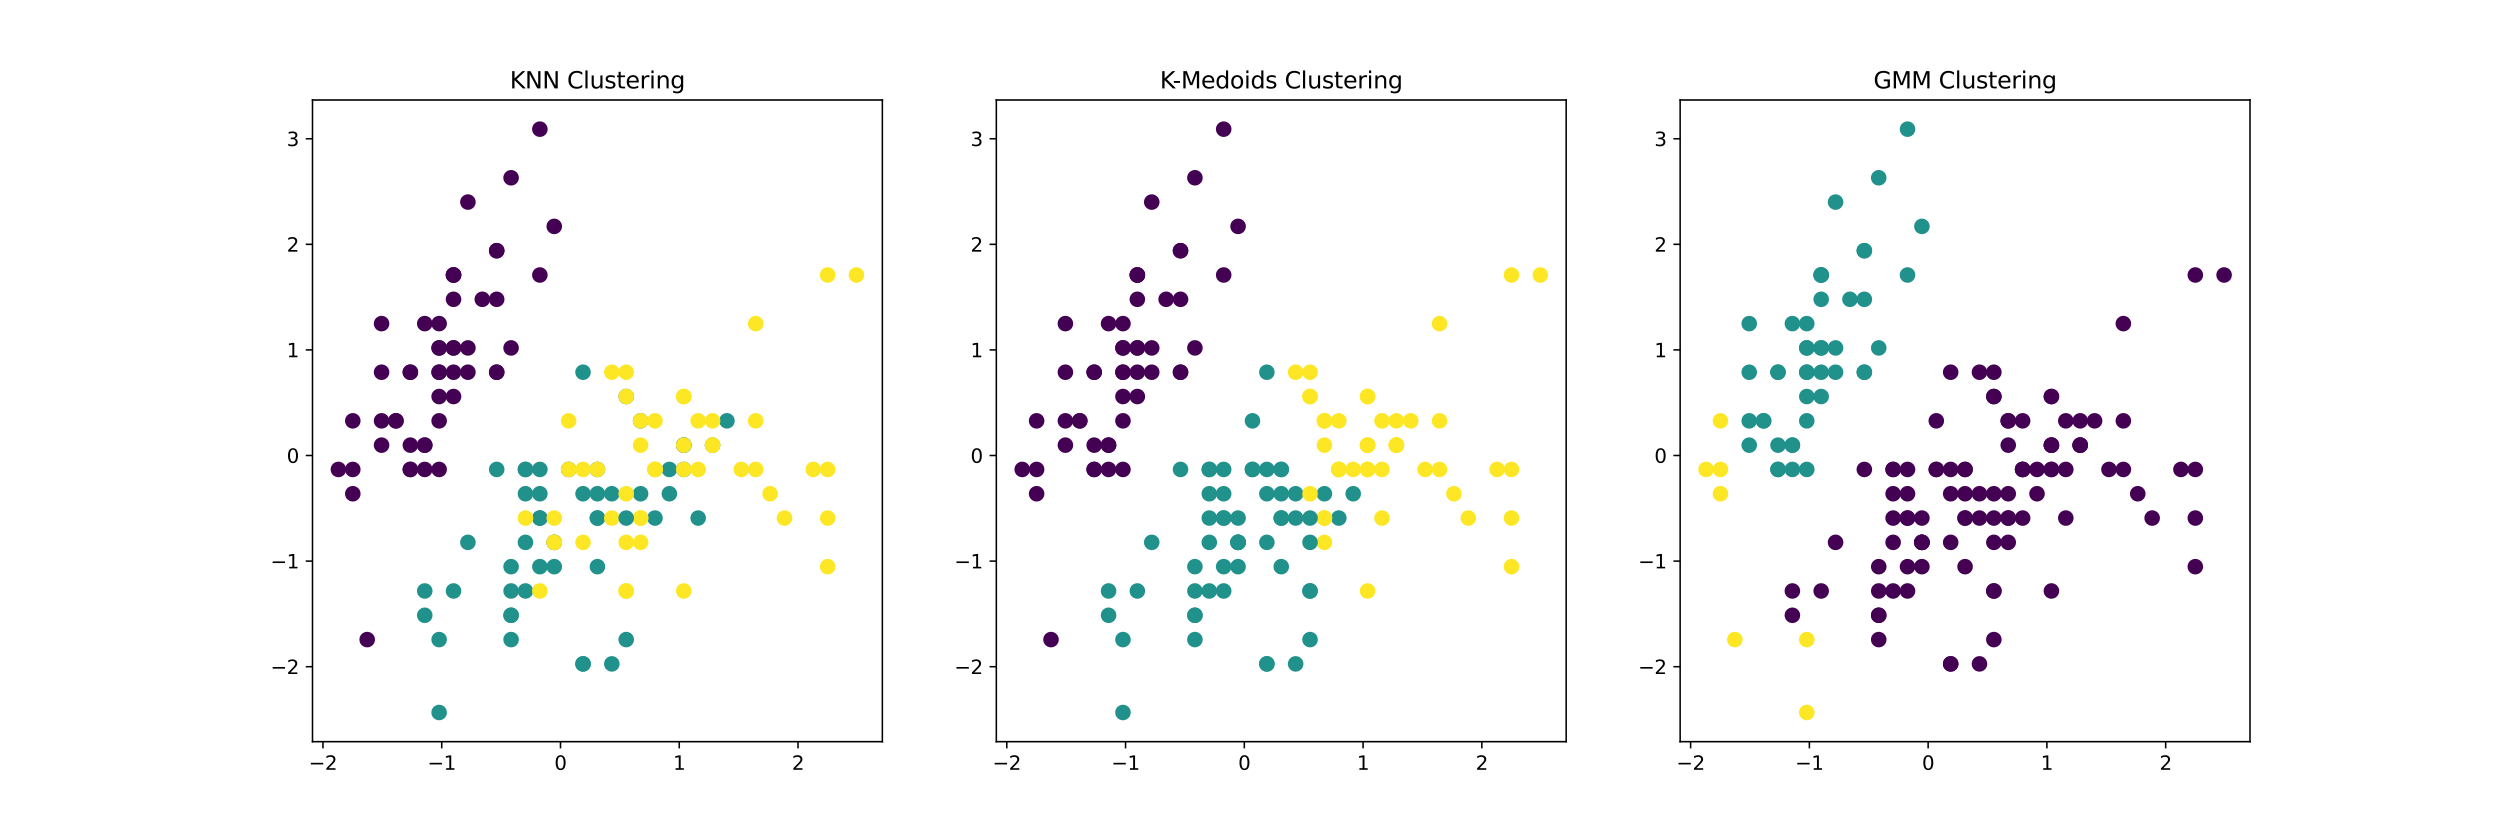 <?xml version="1.0" encoding="utf-8" standalone="no"?>
<!DOCTYPE svg PUBLIC "-//W3C//DTD SVG 1.1//EN"
  "http://www.w3.org/Graphics/SVG/1.1/DTD/svg11.dtd">
<svg xmlns:xlink="http://www.w3.org/1999/xlink" width="1296pt" height="432pt" viewBox="0 0 1296 432" xmlns="http://www.w3.org/2000/svg" version="1.1">
 <defs>
  <style type="text/css">*{stroke-linejoin: round; stroke-linecap: butt}</style>
 </defs>
 <g id="figure_1">
  <g id="patch_1">
   <path d="M 0 432 
L 1296 432 
L 1296 0 
L 0 0 
z
" style="fill: #ffffff"/>
  </g>
  <g id="axes_1">
   <g id="patch_2">
    <path d="M 162 384.48 
L 457.412 384.48 
L 457.412 51.84 
L 162 51.84 
z
" style="fill: #ffffff"/>
   </g>
   <g id="PathCollection_1">
    <defs>
     <path id="C0_0_fcf88dd1e9" d="M 0 3.536 
C 0.938 3.536 1.837 3.163 2.5 2.5 
C 3.163 1.837 3.536 0.938 3.536 -0 
C 3.536 -0.938 3.163 -1.837 2.5 -2.5 
C 1.837 -3.163 0.938 -3.536 0 -3.536 
C -0.938 -3.536 -1.837 -3.163 -2.5 -2.5 
C -3.163 -1.837 -3.536 -0.938 -3.536 0 
C -3.536 0.938 -3.163 1.837 -2.5 2.5 
C -1.837 3.163 -0.938 3.536 0 3.536 
z
"/>
    </defs>
    <g clip-path="url(#pd3a17257e1)">
     <use xlink:href="#C0_0_fcf88dd1e9" x="235.107" y="180.36" style="fill: #440154; stroke: #440154"/>
    </g>
    <g clip-path="url(#pd3a17257e1)">
     <use xlink:href="#C0_0_fcf88dd1e9" x="220.187" y="243.36" style="fill: #440154; stroke: #440154"/>
    </g>
    <g clip-path="url(#pd3a17257e1)">
     <use xlink:href="#C0_0_fcf88dd1e9" x="205.267" y="218.16" style="fill: #440154; stroke: #440154"/>
    </g>
    <g clip-path="url(#pd3a17257e1)">
     <use xlink:href="#C0_0_fcf88dd1e9" x="197.807" y="230.76" style="fill: #440154; stroke: #440154"/>
    </g>
    <g clip-path="url(#pd3a17257e1)">
     <use xlink:href="#C0_0_fcf88dd1e9" x="227.647" y="167.76" style="fill: #440154; stroke: #440154"/>
    </g>
    <g clip-path="url(#pd3a17257e1)">
     <use xlink:href="#C0_0_fcf88dd1e9" x="257.487" y="129.96" style="fill: #440154; stroke: #440154"/>
    </g>
    <g clip-path="url(#pd3a17257e1)">
     <use xlink:href="#C0_0_fcf88dd1e9" x="197.807" y="192.96" style="fill: #440154; stroke: #440154"/>
    </g>
    <g clip-path="url(#pd3a17257e1)">
     <use xlink:href="#C0_0_fcf88dd1e9" x="227.647" y="192.96" style="fill: #440154; stroke: #440154"/>
    </g>
    <g clip-path="url(#pd3a17257e1)">
     <use xlink:href="#C0_0_fcf88dd1e9" x="182.888" y="255.96" style="fill: #440154; stroke: #440154"/>
    </g>
    <g clip-path="url(#pd3a17257e1)">
     <use xlink:href="#C0_0_fcf88dd1e9" x="220.187" y="230.76" style="fill: #440154; stroke: #440154"/>
    </g>
    <g clip-path="url(#pd3a17257e1)">
     <use xlink:href="#C0_0_fcf88dd1e9" x="257.487" y="155.16" style="fill: #440154; stroke: #440154"/>
    </g>
    <g clip-path="url(#pd3a17257e1)">
     <use xlink:href="#C0_0_fcf88dd1e9" x="212.727" y="192.96" style="fill: #440154; stroke: #440154"/>
    </g>
    <g clip-path="url(#pd3a17257e1)">
     <use xlink:href="#C0_0_fcf88dd1e9" x="212.727" y="243.36" style="fill: #440154; stroke: #440154"/>
    </g>
    <g clip-path="url(#pd3a17257e1)">
     <use xlink:href="#C0_0_fcf88dd1e9" x="175.428" y="243.36" style="fill: #440154; stroke: #440154"/>
    </g>
    <g clip-path="url(#pd3a17257e1)">
     <use xlink:href="#C0_0_fcf88dd1e9" x="287.326" y="117.36" style="fill: #440154; stroke: #440154"/>
    </g>
    <g clip-path="url(#pd3a17257e1)">
     <use xlink:href="#C0_0_fcf88dd1e9" x="279.866" y="66.96" style="fill: #440154; stroke: #440154"/>
    </g>
    <g clip-path="url(#pd3a17257e1)">
     <use xlink:href="#C0_0_fcf88dd1e9" x="257.487" y="129.96" style="fill: #440154; stroke: #440154"/>
    </g>
    <g clip-path="url(#pd3a17257e1)">
     <use xlink:href="#C0_0_fcf88dd1e9" x="235.107" y="180.36" style="fill: #440154; stroke: #440154"/>
    </g>
    <g clip-path="url(#pd3a17257e1)">
     <use xlink:href="#C0_0_fcf88dd1e9" x="279.866" y="142.56" style="fill: #440154; stroke: #440154"/>
    </g>
    <g clip-path="url(#pd3a17257e1)">
     <use xlink:href="#C0_0_fcf88dd1e9" x="235.107" y="142.56" style="fill: #440154; stroke: #440154"/>
    </g>
    <g clip-path="url(#pd3a17257e1)">
     <use xlink:href="#C0_0_fcf88dd1e9" x="257.487" y="192.96" style="fill: #440154; stroke: #440154"/>
    </g>
    <g clip-path="url(#pd3a17257e1)">
     <use xlink:href="#C0_0_fcf88dd1e9" x="235.107" y="155.16" style="fill: #440154; stroke: #440154"/>
    </g>
    <g clip-path="url(#pd3a17257e1)">
     <use xlink:href="#C0_0_fcf88dd1e9" x="197.807" y="167.76" style="fill: #440154; stroke: #440154"/>
    </g>
    <g clip-path="url(#pd3a17257e1)">
     <use xlink:href="#C0_0_fcf88dd1e9" x="235.107" y="205.56" style="fill: #440154; stroke: #440154"/>
    </g>
    <g clip-path="url(#pd3a17257e1)">
     <use xlink:href="#C0_0_fcf88dd1e9" x="212.727" y="192.96" style="fill: #440154; stroke: #440154"/>
    </g>
    <g clip-path="url(#pd3a17257e1)">
     <use xlink:href="#C0_0_fcf88dd1e9" x="227.647" y="243.36" style="fill: #440154; stroke: #440154"/>
    </g>
    <g clip-path="url(#pd3a17257e1)">
     <use xlink:href="#C0_0_fcf88dd1e9" x="227.647" y="192.96" style="fill: #440154; stroke: #440154"/>
    </g>
    <g clip-path="url(#pd3a17257e1)">
     <use xlink:href="#C0_0_fcf88dd1e9" x="242.567" y="180.36" style="fill: #440154; stroke: #440154"/>
    </g>
    <g clip-path="url(#pd3a17257e1)">
     <use xlink:href="#C0_0_fcf88dd1e9" x="242.567" y="192.96" style="fill: #440154; stroke: #440154"/>
    </g>
    <g clip-path="url(#pd3a17257e1)">
     <use xlink:href="#C0_0_fcf88dd1e9" x="205.267" y="218.16" style="fill: #440154; stroke: #440154"/>
    </g>
    <g clip-path="url(#pd3a17257e1)">
     <use xlink:href="#C0_0_fcf88dd1e9" x="212.727" y="230.76" style="fill: #440154; stroke: #440154"/>
    </g>
    <g clip-path="url(#pd3a17257e1)">
     <use xlink:href="#C0_0_fcf88dd1e9" x="257.487" y="192.96" style="fill: #440154; stroke: #440154"/>
    </g>
    <g clip-path="url(#pd3a17257e1)">
     <use xlink:href="#C0_0_fcf88dd1e9" x="242.567" y="104.76" style="fill: #440154; stroke: #440154"/>
    </g>
    <g clip-path="url(#pd3a17257e1)">
     <use xlink:href="#C0_0_fcf88dd1e9" x="264.947" y="92.16" style="fill: #440154; stroke: #440154"/>
    </g>
    <g clip-path="url(#pd3a17257e1)">
     <use xlink:href="#C0_0_fcf88dd1e9" x="220.187" y="230.76" style="fill: #440154; stroke: #440154"/>
    </g>
    <g clip-path="url(#pd3a17257e1)">
     <use xlink:href="#C0_0_fcf88dd1e9" x="227.647" y="218.16" style="fill: #440154; stroke: #440154"/>
    </g>
    <g clip-path="url(#pd3a17257e1)">
     <use xlink:href="#C0_0_fcf88dd1e9" x="264.947" y="180.36" style="fill: #440154; stroke: #440154"/>
    </g>
    <g clip-path="url(#pd3a17257e1)">
     <use xlink:href="#C0_0_fcf88dd1e9" x="220.187" y="167.76" style="fill: #440154; stroke: #440154"/>
    </g>
    <g clip-path="url(#pd3a17257e1)">
     <use xlink:href="#C0_0_fcf88dd1e9" x="182.888" y="243.36" style="fill: #440154; stroke: #440154"/>
    </g>
    <g clip-path="url(#pd3a17257e1)">
     <use xlink:href="#C0_0_fcf88dd1e9" x="235.107" y="192.96" style="fill: #440154; stroke: #440154"/>
    </g>
    <g clip-path="url(#pd3a17257e1)">
     <use xlink:href="#C0_0_fcf88dd1e9" x="227.647" y="180.36" style="fill: #440154; stroke: #440154"/>
    </g>
    <g clip-path="url(#pd3a17257e1)">
     <use xlink:href="#C0_0_fcf88dd1e9" x="190.348" y="331.56" style="fill: #440154; stroke: #440154"/>
    </g>
    <g clip-path="url(#pd3a17257e1)">
     <use xlink:href="#C0_0_fcf88dd1e9" x="182.888" y="218.16" style="fill: #440154; stroke: #440154"/>
    </g>
    <g clip-path="url(#pd3a17257e1)">
     <use xlink:href="#C0_0_fcf88dd1e9" x="227.647" y="180.36" style="fill: #440154; stroke: #440154"/>
    </g>
    <g clip-path="url(#pd3a17257e1)">
     <use xlink:href="#C0_0_fcf88dd1e9" x="235.107" y="142.56" style="fill: #440154; stroke: #440154"/>
    </g>
    <g clip-path="url(#pd3a17257e1)">
     <use xlink:href="#C0_0_fcf88dd1e9" x="212.727" y="243.36" style="fill: #440154; stroke: #440154"/>
    </g>
    <g clip-path="url(#pd3a17257e1)">
     <use xlink:href="#C0_0_fcf88dd1e9" x="235.107" y="142.56" style="fill: #440154; stroke: #440154"/>
    </g>
    <g clip-path="url(#pd3a17257e1)">
     <use xlink:href="#C0_0_fcf88dd1e9" x="197.807" y="218.16" style="fill: #440154; stroke: #440154"/>
    </g>
    <g clip-path="url(#pd3a17257e1)">
     <use xlink:href="#C0_0_fcf88dd1e9" x="250.027" y="155.16" style="fill: #440154; stroke: #440154"/>
    </g>
    <g clip-path="url(#pd3a17257e1)">
     <use xlink:href="#C0_0_fcf88dd1e9" x="227.647" y="205.56" style="fill: #440154; stroke: #440154"/>
    </g>
    <g clip-path="url(#pd3a17257e1)">
     <use xlink:href="#C0_0_fcf88dd1e9" x="376.845" y="218.16" style="fill: #21918c; stroke: #21918c"/>
    </g>
    <g clip-path="url(#pd3a17257e1)">
     <use xlink:href="#C0_0_fcf88dd1e9" x="332.086" y="218.16" style="fill: #21918c; stroke: #21918c"/>
    </g>
    <g clip-path="url(#pd3a17257e1)">
     <use xlink:href="#C0_0_fcf88dd1e9" x="369.385" y="230.76" style="fill: #21918c; stroke: #21918c"/>
    </g>
    <g clip-path="url(#pd3a17257e1)">
     <use xlink:href="#C0_0_fcf88dd1e9" x="264.947" y="331.56" style="fill: #21918c; stroke: #21918c"/>
    </g>
    <g clip-path="url(#pd3a17257e1)">
     <use xlink:href="#C0_0_fcf88dd1e9" x="339.545" y="268.56" style="fill: #21918c; stroke: #21918c"/>
    </g>
    <g clip-path="url(#pd3a17257e1)">
     <use xlink:href="#C0_0_fcf88dd1e9" x="279.866" y="268.56" style="fill: #21918c; stroke: #21918c"/>
    </g>
    <g clip-path="url(#pd3a17257e1)">
     <use xlink:href="#C0_0_fcf88dd1e9" x="324.626" y="205.56" style="fill: #21918c; stroke: #21918c"/>
    </g>
    <g clip-path="url(#pd3a17257e1)">
     <use xlink:href="#C0_0_fcf88dd1e9" x="220.187" y="318.96" style="fill: #21918c; stroke: #21918c"/>
    </g>
    <g clip-path="url(#pd3a17257e1)">
     <use xlink:href="#C0_0_fcf88dd1e9" x="347.005" y="255.96" style="fill: #21918c; stroke: #21918c"/>
    </g>
    <g clip-path="url(#pd3a17257e1)">
     <use xlink:href="#C0_0_fcf88dd1e9" x="242.567" y="281.16" style="fill: #21918c; stroke: #21918c"/>
    </g>
    <g clip-path="url(#pd3a17257e1)">
     <use xlink:href="#C0_0_fcf88dd1e9" x="227.647" y="369.36" style="fill: #21918c; stroke: #21918c"/>
    </g>
    <g clip-path="url(#pd3a17257e1)">
     <use xlink:href="#C0_0_fcf88dd1e9" x="294.786" y="243.36" style="fill: #21918c; stroke: #21918c"/>
    </g>
    <g clip-path="url(#pd3a17257e1)">
     <use xlink:href="#C0_0_fcf88dd1e9" x="302.246" y="344.16" style="fill: #21918c; stroke: #21918c"/>
    </g>
    <g clip-path="url(#pd3a17257e1)">
     <use xlink:href="#C0_0_fcf88dd1e9" x="309.706" y="255.96" style="fill: #21918c; stroke: #21918c"/>
    </g>
    <g clip-path="url(#pd3a17257e1)">
     <use xlink:href="#C0_0_fcf88dd1e9" x="272.406" y="255.96" style="fill: #21918c; stroke: #21918c"/>
    </g>
    <g clip-path="url(#pd3a17257e1)">
     <use xlink:href="#C0_0_fcf88dd1e9" x="354.465" y="230.76" style="fill: #21918c; stroke: #21918c"/>
    </g>
    <g clip-path="url(#pd3a17257e1)">
     <use xlink:href="#C0_0_fcf88dd1e9" x="272.406" y="243.36" style="fill: #21918c; stroke: #21918c"/>
    </g>
    <g clip-path="url(#pd3a17257e1)">
     <use xlink:href="#C0_0_fcf88dd1e9" x="287.326" y="281.16" style="fill: #21918c; stroke: #21918c"/>
    </g>
    <g clip-path="url(#pd3a17257e1)">
     <use xlink:href="#C0_0_fcf88dd1e9" x="317.166" y="344.16" style="fill: #21918c; stroke: #21918c"/>
    </g>
    <g clip-path="url(#pd3a17257e1)">
     <use xlink:href="#C0_0_fcf88dd1e9" x="272.406" y="306.36" style="fill: #21918c; stroke: #21918c"/>
    </g>
    <g clip-path="url(#pd3a17257e1)">
     <use xlink:href="#C0_0_fcf88dd1e9" x="294.786" y="218.16" style="fill: #fde725; stroke: #fde725"/>
    </g>
    <g clip-path="url(#pd3a17257e1)">
     <use xlink:href="#C0_0_fcf88dd1e9" x="309.706" y="268.56" style="fill: #21918c; stroke: #21918c"/>
    </g>
    <g clip-path="url(#pd3a17257e1)">
     <use xlink:href="#C0_0_fcf88dd1e9" x="324.626" y="306.36" style="fill: #fde725; stroke: #fde725"/>
    </g>
    <g clip-path="url(#pd3a17257e1)">
     <use xlink:href="#C0_0_fcf88dd1e9" x="309.706" y="268.56" style="fill: #21918c; stroke: #21918c"/>
    </g>
    <g clip-path="url(#pd3a17257e1)">
     <use xlink:href="#C0_0_fcf88dd1e9" x="332.086" y="255.96" style="fill: #21918c; stroke: #21918c"/>
    </g>
    <g clip-path="url(#pd3a17257e1)">
     <use xlink:href="#C0_0_fcf88dd1e9" x="347.005" y="243.36" style="fill: #21918c; stroke: #21918c"/>
    </g>
    <g clip-path="url(#pd3a17257e1)">
     <use xlink:href="#C0_0_fcf88dd1e9" x="361.925" y="268.56" style="fill: #21918c; stroke: #21918c"/>
    </g>
    <g clip-path="url(#pd3a17257e1)">
     <use xlink:href="#C0_0_fcf88dd1e9" x="354.465" y="243.36" style="fill: #21918c; stroke: #21918c"/>
    </g>
    <g clip-path="url(#pd3a17257e1)">
     <use xlink:href="#C0_0_fcf88dd1e9" x="302.246" y="255.96" style="fill: #21918c; stroke: #21918c"/>
    </g>
    <g clip-path="url(#pd3a17257e1)">
     <use xlink:href="#C0_0_fcf88dd1e9" x="279.866" y="293.76" style="fill: #21918c; stroke: #21918c"/>
    </g>
    <g clip-path="url(#pd3a17257e1)">
     <use xlink:href="#C0_0_fcf88dd1e9" x="264.947" y="318.96" style="fill: #21918c; stroke: #21918c"/>
    </g>
    <g clip-path="url(#pd3a17257e1)">
     <use xlink:href="#C0_0_fcf88dd1e9" x="264.947" y="318.96" style="fill: #21918c; stroke: #21918c"/>
    </g>
    <g clip-path="url(#pd3a17257e1)">
     <use xlink:href="#C0_0_fcf88dd1e9" x="287.326" y="281.16" style="fill: #21918c; stroke: #21918c"/>
    </g>
    <g clip-path="url(#pd3a17257e1)">
     <use xlink:href="#C0_0_fcf88dd1e9" x="302.246" y="281.16" style="fill: #fde725; stroke: #fde725"/>
    </g>
    <g clip-path="url(#pd3a17257e1)">
     <use xlink:href="#C0_0_fcf88dd1e9" x="257.487" y="243.36" style="fill: #21918c; stroke: #21918c"/>
    </g>
    <g clip-path="url(#pd3a17257e1)">
     <use xlink:href="#C0_0_fcf88dd1e9" x="302.246" y="192.96" style="fill: #21918c; stroke: #21918c"/>
    </g>
    <g clip-path="url(#pd3a17257e1)">
     <use xlink:href="#C0_0_fcf88dd1e9" x="354.465" y="230.76" style="fill: #21918c; stroke: #21918c"/>
    </g>
    <g clip-path="url(#pd3a17257e1)">
     <use xlink:href="#C0_0_fcf88dd1e9" x="324.626" y="331.56" style="fill: #21918c; stroke: #21918c"/>
    </g>
    <g clip-path="url(#pd3a17257e1)">
     <use xlink:href="#C0_0_fcf88dd1e9" x="272.406" y="243.36" style="fill: #21918c; stroke: #21918c"/>
    </g>
    <g clip-path="url(#pd3a17257e1)">
     <use xlink:href="#C0_0_fcf88dd1e9" x="264.947" y="306.36" style="fill: #21918c; stroke: #21918c"/>
    </g>
    <g clip-path="url(#pd3a17257e1)">
     <use xlink:href="#C0_0_fcf88dd1e9" x="264.947" y="293.76" style="fill: #21918c; stroke: #21918c"/>
    </g>
    <g clip-path="url(#pd3a17257e1)">
     <use xlink:href="#C0_0_fcf88dd1e9" x="309.706" y="243.36" style="fill: #21918c; stroke: #21918c"/>
    </g>
    <g clip-path="url(#pd3a17257e1)">
     <use xlink:href="#C0_0_fcf88dd1e9" x="287.326" y="293.76" style="fill: #21918c; stroke: #21918c"/>
    </g>
    <g clip-path="url(#pd3a17257e1)">
     <use xlink:href="#C0_0_fcf88dd1e9" x="227.647" y="331.56" style="fill: #21918c; stroke: #21918c"/>
    </g>
    <g clip-path="url(#pd3a17257e1)">
     <use xlink:href="#C0_0_fcf88dd1e9" x="272.406" y="281.16" style="fill: #21918c; stroke: #21918c"/>
    </g>
    <g clip-path="url(#pd3a17257e1)">
     <use xlink:href="#C0_0_fcf88dd1e9" x="279.866" y="243.36" style="fill: #21918c; stroke: #21918c"/>
    </g>
    <g clip-path="url(#pd3a17257e1)">
     <use xlink:href="#C0_0_fcf88dd1e9" x="279.866" y="255.96" style="fill: #21918c; stroke: #21918c"/>
    </g>
    <g clip-path="url(#pd3a17257e1)">
     <use xlink:href="#C0_0_fcf88dd1e9" x="317.166" y="255.96" style="fill: #21918c; stroke: #21918c"/>
    </g>
    <g clip-path="url(#pd3a17257e1)">
     <use xlink:href="#C0_0_fcf88dd1e9" x="235.107" y="306.36" style="fill: #21918c; stroke: #21918c"/>
    </g>
    <g clip-path="url(#pd3a17257e1)">
     <use xlink:href="#C0_0_fcf88dd1e9" x="279.866" y="268.56" style="fill: #21918c; stroke: #21918c"/>
    </g>
    <g clip-path="url(#pd3a17257e1)">
     <use xlink:href="#C0_0_fcf88dd1e9" x="324.626" y="205.56" style="fill: #fde725; stroke: #fde725"/>
    </g>
    <g clip-path="url(#pd3a17257e1)">
     <use xlink:href="#C0_0_fcf88dd1e9" x="287.326" y="281.16" style="fill: #fde725; stroke: #fde725"/>
    </g>
    <g clip-path="url(#pd3a17257e1)">
     <use xlink:href="#C0_0_fcf88dd1e9" x="384.305" y="243.36" style="fill: #fde725; stroke: #fde725"/>
    </g>
    <g clip-path="url(#pd3a17257e1)">
     <use xlink:href="#C0_0_fcf88dd1e9" x="324.626" y="255.96" style="fill: #fde725; stroke: #fde725"/>
    </g>
    <g clip-path="url(#pd3a17257e1)">
     <use xlink:href="#C0_0_fcf88dd1e9" x="339.545" y="243.36" style="fill: #fde725; stroke: #fde725"/>
    </g>
    <g clip-path="url(#pd3a17257e1)">
     <use xlink:href="#C0_0_fcf88dd1e9" x="421.604" y="243.36" style="fill: #fde725; stroke: #fde725"/>
    </g>
    <g clip-path="url(#pd3a17257e1)">
     <use xlink:href="#C0_0_fcf88dd1e9" x="220.187" y="306.36" style="fill: #21918c; stroke: #21918c"/>
    </g>
    <g clip-path="url(#pd3a17257e1)">
     <use xlink:href="#C0_0_fcf88dd1e9" x="399.225" y="255.96" style="fill: #fde725; stroke: #fde725"/>
    </g>
    <g clip-path="url(#pd3a17257e1)">
     <use xlink:href="#C0_0_fcf88dd1e9" x="354.465" y="306.36" style="fill: #fde725; stroke: #fde725"/>
    </g>
    <g clip-path="url(#pd3a17257e1)">
     <use xlink:href="#C0_0_fcf88dd1e9" x="391.765" y="167.76" style="fill: #fde725; stroke: #fde725"/>
    </g>
    <g clip-path="url(#pd3a17257e1)">
     <use xlink:href="#C0_0_fcf88dd1e9" x="339.545" y="218.16" style="fill: #fde725; stroke: #fde725"/>
    </g>
    <g clip-path="url(#pd3a17257e1)">
     <use xlink:href="#C0_0_fcf88dd1e9" x="332.086" y="281.16" style="fill: #fde725; stroke: #fde725"/>
    </g>
    <g clip-path="url(#pd3a17257e1)">
     <use xlink:href="#C0_0_fcf88dd1e9" x="361.925" y="243.36" style="fill: #fde725; stroke: #fde725"/>
    </g>
    <g clip-path="url(#pd3a17257e1)">
     <use xlink:href="#C0_0_fcf88dd1e9" x="279.866" y="306.36" style="fill: #fde725; stroke: #fde725"/>
    </g>
    <g clip-path="url(#pd3a17257e1)">
     <use xlink:href="#C0_0_fcf88dd1e9" x="287.326" y="268.56" style="fill: #fde725; stroke: #fde725"/>
    </g>
    <g clip-path="url(#pd3a17257e1)">
     <use xlink:href="#C0_0_fcf88dd1e9" x="332.086" y="218.16" style="fill: #fde725; stroke: #fde725"/>
    </g>
    <g clip-path="url(#pd3a17257e1)">
     <use xlink:href="#C0_0_fcf88dd1e9" x="339.545" y="243.36" style="fill: #fde725; stroke: #fde725"/>
    </g>
    <g clip-path="url(#pd3a17257e1)">
     <use xlink:href="#C0_0_fcf88dd1e9" x="429.064" y="142.56" style="fill: #fde725; stroke: #fde725"/>
    </g>
    <g clip-path="url(#pd3a17257e1)">
     <use xlink:href="#C0_0_fcf88dd1e9" x="429.064" y="293.76" style="fill: #fde725; stroke: #fde725"/>
    </g>
    <g clip-path="url(#pd3a17257e1)">
     <use xlink:href="#C0_0_fcf88dd1e9" x="302.246" y="344.16" style="fill: #21918c; stroke: #21918c"/>
    </g>
    <g clip-path="url(#pd3a17257e1)">
     <use xlink:href="#C0_0_fcf88dd1e9" x="369.385" y="218.16" style="fill: #fde725; stroke: #fde725"/>
    </g>
    <g clip-path="url(#pd3a17257e1)">
     <use xlink:href="#C0_0_fcf88dd1e9" x="272.406" y="268.56" style="fill: #fde725; stroke: #fde725"/>
    </g>
    <g clip-path="url(#pd3a17257e1)">
     <use xlink:href="#C0_0_fcf88dd1e9" x="429.064" y="268.56" style="fill: #fde725; stroke: #fde725"/>
    </g>
    <g clip-path="url(#pd3a17257e1)">
     <use xlink:href="#C0_0_fcf88dd1e9" x="324.626" y="281.16" style="fill: #fde725; stroke: #fde725"/>
    </g>
    <g clip-path="url(#pd3a17257e1)">
     <use xlink:href="#C0_0_fcf88dd1e9" x="354.465" y="205.56" style="fill: #fde725; stroke: #fde725"/>
    </g>
    <g clip-path="url(#pd3a17257e1)">
     <use xlink:href="#C0_0_fcf88dd1e9" x="391.765" y="218.16" style="fill: #fde725; stroke: #fde725"/>
    </g>
    <g clip-path="url(#pd3a17257e1)">
     <use xlink:href="#C0_0_fcf88dd1e9" x="317.166" y="268.56" style="fill: #fde725; stroke: #fde725"/>
    </g>
    <g clip-path="url(#pd3a17257e1)">
     <use xlink:href="#C0_0_fcf88dd1e9" x="309.706" y="243.36" style="fill: #fde725; stroke: #fde725"/>
    </g>
    <g clip-path="url(#pd3a17257e1)">
     <use xlink:href="#C0_0_fcf88dd1e9" x="332.086" y="268.56" style="fill: #fde725; stroke: #fde725"/>
    </g>
    <g clip-path="url(#pd3a17257e1)">
     <use xlink:href="#C0_0_fcf88dd1e9" x="391.765" y="243.36" style="fill: #fde725; stroke: #fde725"/>
    </g>
    <g clip-path="url(#pd3a17257e1)">
     <use xlink:href="#C0_0_fcf88dd1e9" x="406.684" y="268.56" style="fill: #fde725; stroke: #fde725"/>
    </g>
    <g clip-path="url(#pd3a17257e1)">
     <use xlink:href="#C0_0_fcf88dd1e9" x="443.984" y="142.56" style="fill: #fde725; stroke: #fde725"/>
    </g>
    <g clip-path="url(#pd3a17257e1)">
     <use xlink:href="#C0_0_fcf88dd1e9" x="332.086" y="268.56" style="fill: #fde725; stroke: #fde725"/>
    </g>
    <g clip-path="url(#pd3a17257e1)">
     <use xlink:href="#C0_0_fcf88dd1e9" x="324.626" y="268.56" style="fill: #21918c; stroke: #21918c"/>
    </g>
    <g clip-path="url(#pd3a17257e1)">
     <use xlink:href="#C0_0_fcf88dd1e9" x="309.706" y="293.76" style="fill: #21918c; stroke: #21918c"/>
    </g>
    <g clip-path="url(#pd3a17257e1)">
     <use xlink:href="#C0_0_fcf88dd1e9" x="429.064" y="243.36" style="fill: #fde725; stroke: #fde725"/>
    </g>
    <g clip-path="url(#pd3a17257e1)">
     <use xlink:href="#C0_0_fcf88dd1e9" x="324.626" y="192.96" style="fill: #fde725; stroke: #fde725"/>
    </g>
    <g clip-path="url(#pd3a17257e1)">
     <use xlink:href="#C0_0_fcf88dd1e9" x="332.086" y="230.76" style="fill: #fde725; stroke: #fde725"/>
    </g>
    <g clip-path="url(#pd3a17257e1)">
     <use xlink:href="#C0_0_fcf88dd1e9" x="302.246" y="243.36" style="fill: #fde725; stroke: #fde725"/>
    </g>
    <g clip-path="url(#pd3a17257e1)">
     <use xlink:href="#C0_0_fcf88dd1e9" x="369.385" y="230.76" style="fill: #fde725; stroke: #fde725"/>
    </g>
    <g clip-path="url(#pd3a17257e1)">
     <use xlink:href="#C0_0_fcf88dd1e9" x="354.465" y="230.76" style="fill: #fde725; stroke: #fde725"/>
    </g>
    <g clip-path="url(#pd3a17257e1)">
     <use xlink:href="#C0_0_fcf88dd1e9" x="369.385" y="230.76" style="fill: #fde725; stroke: #fde725"/>
    </g>
    <g clip-path="url(#pd3a17257e1)">
     <use xlink:href="#C0_0_fcf88dd1e9" x="287.326" y="281.16" style="fill: #fde725; stroke: #fde725"/>
    </g>
    <g clip-path="url(#pd3a17257e1)">
     <use xlink:href="#C0_0_fcf88dd1e9" x="361.925" y="218.16" style="fill: #fde725; stroke: #fde725"/>
    </g>
    <g clip-path="url(#pd3a17257e1)">
     <use xlink:href="#C0_0_fcf88dd1e9" x="354.465" y="205.56" style="fill: #fde725; stroke: #fde725"/>
    </g>
    <g clip-path="url(#pd3a17257e1)">
     <use xlink:href="#C0_0_fcf88dd1e9" x="354.465" y="243.36" style="fill: #fde725; stroke: #fde725"/>
    </g>
    <g clip-path="url(#pd3a17257e1)">
     <use xlink:href="#C0_0_fcf88dd1e9" x="324.626" y="306.36" style="fill: #fde725; stroke: #fde725"/>
    </g>
    <g clip-path="url(#pd3a17257e1)">
     <use xlink:href="#C0_0_fcf88dd1e9" x="339.545" y="243.36" style="fill: #fde725; stroke: #fde725"/>
    </g>
    <g clip-path="url(#pd3a17257e1)">
     <use xlink:href="#C0_0_fcf88dd1e9" x="317.166" y="192.96" style="fill: #fde725; stroke: #fde725"/>
    </g>
    <g clip-path="url(#pd3a17257e1)">
     <use xlink:href="#C0_0_fcf88dd1e9" x="294.786" y="243.36" style="fill: #fde725; stroke: #fde725"/>
    </g>
   </g>
   <g id="matplotlib.axis_1">
    <g id="xtick_1">
     <g id="line2d_1">
      <defs>
       <path id="mef41481f80" d="M 0 0 
L 0 3.5 
" style="stroke: #000000; stroke-width: 0.8"/>
      </defs>
      <g>
       <use xlink:href="#mef41481f80" x="167.426" y="384.48" style="stroke: #000000; stroke-width: 0.8"/>
      </g>
     </g>
     <g id="text_1">
      <!-- −2 -->
      <g transform="translate(160.055 399.078) scale(0.1 -0.1)">
       <defs>
        <path id="DejaVuSans-2212" d="M 678 2272 
L 4684 2272 
L 4684 1741 
L 678 1741 
L 678 2272 
z
" transform="scale(0.016)"/>
        <path id="DejaVuSans-32" d="M 1228 531 
L 3431 531 
L 3431 0 
L 469 0 
L 469 531 
Q 828 903 1448 1529 
Q 2069 2156 2228 2338 
Q 2531 2678 2651 2914 
Q 2772 3150 2772 3378 
Q 2772 3750 2511 3984 
Q 2250 4219 1831 4219 
Q 1534 4219 1204 4116 
Q 875 4013 500 3803 
L 500 4441 
Q 881 4594 1212 4672 
Q 1544 4750 1819 4750 
Q 2544 4750 2975 4387 
Q 3406 4025 3406 3419 
Q 3406 3131 3298 2873 
Q 3191 2616 2906 2266 
Q 2828 2175 2409 1742 
Q 1991 1309 1228 531 
z
" transform="scale(0.016)"/>
       </defs>
       <use xlink:href="#DejaVuSans-2212"/>
       <use xlink:href="#DejaVuSans-32" x="83.789"/>
      </g>
     </g>
    </g>
    <g id="xtick_2">
     <g id="line2d_2">
      <g>
       <use xlink:href="#mef41481f80" x="228.992" y="384.48" style="stroke: #000000; stroke-width: 0.8"/>
      </g>
     </g>
     <g id="text_2">
      <!-- −1 -->
      <g transform="translate(221.621 399.078) scale(0.1 -0.1)">
       <defs>
        <path id="DejaVuSans-31" d="M 794 531 
L 1825 531 
L 1825 4091 
L 703 3866 
L 703 4441 
L 1819 4666 
L 2450 4666 
L 2450 531 
L 3481 531 
L 3481 0 
L 794 0 
L 794 531 
z
" transform="scale(0.016)"/>
       </defs>
       <use xlink:href="#DejaVuSans-2212"/>
       <use xlink:href="#DejaVuSans-31" x="83.789"/>
      </g>
     </g>
    </g>
    <g id="xtick_3">
     <g id="line2d_3">
      <g>
       <use xlink:href="#mef41481f80" x="290.559" y="384.48" style="stroke: #000000; stroke-width: 0.8"/>
      </g>
     </g>
     <g id="text_3">
      <!-- 0 -->
      <g transform="translate(287.378 399.078) scale(0.1 -0.1)">
       <defs>
        <path id="DejaVuSans-30" d="M 2034 4250 
Q 1547 4250 1301 3770 
Q 1056 3291 1056 2328 
Q 1056 1369 1301 889 
Q 1547 409 2034 409 
Q 2525 409 2770 889 
Q 3016 1369 3016 2328 
Q 3016 3291 2770 3770 
Q 2525 4250 2034 4250 
z
M 2034 4750 
Q 2819 4750 3233 4129 
Q 3647 3509 3647 2328 
Q 3647 1150 3233 529 
Q 2819 -91 2034 -91 
Q 1250 -91 836 529 
Q 422 1150 422 2328 
Q 422 3509 836 4129 
Q 1250 4750 2034 4750 
z
" transform="scale(0.016)"/>
       </defs>
       <use xlink:href="#DejaVuSans-30"/>
      </g>
     </g>
    </g>
    <g id="xtick_4">
     <g id="line2d_4">
      <g>
       <use xlink:href="#mef41481f80" x="352.125" y="384.48" style="stroke: #000000; stroke-width: 0.8"/>
      </g>
     </g>
     <g id="text_4">
      <!-- 1 -->
      <g transform="translate(348.944 399.078) scale(0.1 -0.1)">
       <use xlink:href="#DejaVuSans-31"/>
      </g>
     </g>
    </g>
    <g id="xtick_5">
     <g id="line2d_5">
      <g>
       <use xlink:href="#mef41481f80" x="413.692" y="384.48" style="stroke: #000000; stroke-width: 0.8"/>
      </g>
     </g>
     <g id="text_5">
      <!-- 2 -->
      <g transform="translate(410.511 399.078) scale(0.1 -0.1)">
       <use xlink:href="#DejaVuSans-32"/>
      </g>
     </g>
    </g>
   </g>
   <g id="matplotlib.axis_2">
    <g id="ytick_1">
     <g id="line2d_6">
      <defs>
       <path id="meef604952d" d="M 0 0 
L -3.5 0 
" style="stroke: #000000; stroke-width: 0.8"/>
      </defs>
      <g>
       <use xlink:href="#meef604952d" x="162" y="345.608" style="stroke: #000000; stroke-width: 0.8"/>
      </g>
     </g>
     <g id="text_6">
      <!-- −2 -->
      <g transform="translate(140.258 349.407) scale(0.1 -0.1)">
       <use xlink:href="#DejaVuSans-2212"/>
       <use xlink:href="#DejaVuSans-32" x="83.789"/>
      </g>
     </g>
    </g>
    <g id="ytick_2">
     <g id="line2d_7">
      <g>
       <use xlink:href="#meef604952d" x="162" y="290.872" style="stroke: #000000; stroke-width: 0.8"/>
      </g>
     </g>
     <g id="text_7">
      <!-- −1 -->
      <g transform="translate(140.258 294.671) scale(0.1 -0.1)">
       <use xlink:href="#DejaVuSans-2212"/>
       <use xlink:href="#DejaVuSans-31" x="83.789"/>
      </g>
     </g>
    </g>
    <g id="ytick_3">
     <g id="line2d_8">
      <g>
       <use xlink:href="#meef604952d" x="162" y="236.136" style="stroke: #000000; stroke-width: 0.8"/>
      </g>
     </g>
     <g id="text_8">
      <!-- 0 -->
      <g transform="translate(148.637 239.935) scale(0.1 -0.1)">
       <use xlink:href="#DejaVuSans-30"/>
      </g>
     </g>
    </g>
    <g id="ytick_4">
     <g id="line2d_9">
      <g>
       <use xlink:href="#meef604952d" x="162" y="181.4" style="stroke: #000000; stroke-width: 0.8"/>
      </g>
     </g>
     <g id="text_9">
      <!-- 1 -->
      <g transform="translate(148.637 185.199) scale(0.1 -0.1)">
       <use xlink:href="#DejaVuSans-31"/>
      </g>
     </g>
    </g>
    <g id="ytick_5">
     <g id="line2d_10">
      <g>
       <use xlink:href="#meef604952d" x="162" y="126.664" style="stroke: #000000; stroke-width: 0.8"/>
      </g>
     </g>
     <g id="text_10">
      <!-- 2 -->
      <g transform="translate(148.637 130.464) scale(0.1 -0.1)">
       <use xlink:href="#DejaVuSans-32"/>
      </g>
     </g>
    </g>
    <g id="ytick_6">
     <g id="line2d_11">
      <g>
       <use xlink:href="#meef604952d" x="162" y="71.929" style="stroke: #000000; stroke-width: 0.8"/>
      </g>
     </g>
     <g id="text_11">
      <!-- 3 -->
      <g transform="translate(148.637 75.728) scale(0.1 -0.1)">
       <defs>
        <path id="DejaVuSans-33" d="M 2597 2516 
Q 3050 2419 3304 2112 
Q 3559 1806 3559 1356 
Q 3559 666 3084 287 
Q 2609 -91 1734 -91 
Q 1441 -91 1130 -33 
Q 819 25 488 141 
L 488 750 
Q 750 597 1062 519 
Q 1375 441 1716 441 
Q 2309 441 2620 675 
Q 2931 909 2931 1356 
Q 2931 1769 2642 2001 
Q 2353 2234 1838 2234 
L 1294 2234 
L 1294 2753 
L 1863 2753 
Q 2328 2753 2575 2939 
Q 2822 3125 2822 3475 
Q 2822 3834 2567 4026 
Q 2313 4219 1838 4219 
Q 1578 4219 1281 4162 
Q 984 4106 628 3988 
L 628 4550 
Q 988 4650 1302 4700 
Q 1616 4750 1894 4750 
Q 2613 4750 3031 4423 
Q 3450 4097 3450 3541 
Q 3450 3153 3228 2886 
Q 3006 2619 2597 2516 
z
" transform="scale(0.016)"/>
       </defs>
       <use xlink:href="#DejaVuSans-33"/>
      </g>
     </g>
    </g>
   </g>
   <g id="patch_3">
    <path d="M 162 384.48 
L 162 51.84 
" style="fill: none; stroke: #000000; stroke-width: 0.8; stroke-linejoin: miter; stroke-linecap: square"/>
   </g>
   <g id="patch_4">
    <path d="M 457.412 384.48 
L 457.412 51.84 
" style="fill: none; stroke: #000000; stroke-width: 0.8; stroke-linejoin: miter; stroke-linecap: square"/>
   </g>
   <g id="patch_5">
    <path d="M 162 384.48 
L 457.412 384.48 
" style="fill: none; stroke: #000000; stroke-width: 0.8; stroke-linejoin: miter; stroke-linecap: square"/>
   </g>
   <g id="patch_6">
    <path d="M 162 51.84 
L 457.412 51.84 
" style="fill: none; stroke: #000000; stroke-width: 0.8; stroke-linejoin: miter; stroke-linecap: square"/>
   </g>
   <g id="text_12">
    <!-- KNN Clustering -->
    <g transform="translate(264.313 45.84) scale(0.12 -0.12)">
     <defs>
      <path id="DejaVuSans-4b" d="M 628 4666 
L 1259 4666 
L 1259 2694 
L 3353 4666 
L 4166 4666 
L 1850 2491 
L 4331 0 
L 3500 0 
L 1259 2247 
L 1259 0 
L 628 0 
L 628 4666 
z
" transform="scale(0.016)"/>
      <path id="DejaVuSans-4e" d="M 628 4666 
L 1478 4666 
L 3547 763 
L 3547 4666 
L 4159 4666 
L 4159 0 
L 3309 0 
L 1241 3903 
L 1241 0 
L 628 0 
L 628 4666 
z
" transform="scale(0.016)"/>
      <path id="DejaVuSans-20" transform="scale(0.016)"/>
      <path id="DejaVuSans-43" d="M 4122 4306 
L 4122 3641 
Q 3803 3938 3442 4084 
Q 3081 4231 2675 4231 
Q 1875 4231 1450 3742 
Q 1025 3253 1025 2328 
Q 1025 1406 1450 917 
Q 1875 428 2675 428 
Q 3081 428 3442 575 
Q 3803 722 4122 1019 
L 4122 359 
Q 3791 134 3420 21 
Q 3050 -91 2638 -91 
Q 1578 -91 968 557 
Q 359 1206 359 2328 
Q 359 3453 968 4101 
Q 1578 4750 2638 4750 
Q 3056 4750 3426 4639 
Q 3797 4528 4122 4306 
z
" transform="scale(0.016)"/>
      <path id="DejaVuSans-6c" d="M 603 4863 
L 1178 4863 
L 1178 0 
L 603 0 
L 603 4863 
z
" transform="scale(0.016)"/>
      <path id="DejaVuSans-75" d="M 544 1381 
L 544 3500 
L 1119 3500 
L 1119 1403 
Q 1119 906 1312 657 
Q 1506 409 1894 409 
Q 2359 409 2629 706 
Q 2900 1003 2900 1516 
L 2900 3500 
L 3475 3500 
L 3475 0 
L 2900 0 
L 2900 538 
Q 2691 219 2414 64 
Q 2138 -91 1772 -91 
Q 1169 -91 856 284 
Q 544 659 544 1381 
z
M 1991 3584 
L 1991 3584 
z
" transform="scale(0.016)"/>
      <path id="DejaVuSans-73" d="M 2834 3397 
L 2834 2853 
Q 2591 2978 2328 3040 
Q 2066 3103 1784 3103 
Q 1356 3103 1142 2972 
Q 928 2841 928 2578 
Q 928 2378 1081 2264 
Q 1234 2150 1697 2047 
L 1894 2003 
Q 2506 1872 2764 1633 
Q 3022 1394 3022 966 
Q 3022 478 2636 193 
Q 2250 -91 1575 -91 
Q 1294 -91 989 -36 
Q 684 19 347 128 
L 347 722 
Q 666 556 975 473 
Q 1284 391 1588 391 
Q 1994 391 2212 530 
Q 2431 669 2431 922 
Q 2431 1156 2273 1281 
Q 2116 1406 1581 1522 
L 1381 1569 
Q 847 1681 609 1914 
Q 372 2147 372 2553 
Q 372 3047 722 3315 
Q 1072 3584 1716 3584 
Q 2034 3584 2315 3537 
Q 2597 3491 2834 3397 
z
" transform="scale(0.016)"/>
      <path id="DejaVuSans-74" d="M 1172 4494 
L 1172 3500 
L 2356 3500 
L 2356 3053 
L 1172 3053 
L 1172 1153 
Q 1172 725 1289 603 
Q 1406 481 1766 481 
L 2356 481 
L 2356 0 
L 1766 0 
Q 1100 0 847 248 
Q 594 497 594 1153 
L 594 3053 
L 172 3053 
L 172 3500 
L 594 3500 
L 594 4494 
L 1172 4494 
z
" transform="scale(0.016)"/>
      <path id="DejaVuSans-65" d="M 3597 1894 
L 3597 1613 
L 953 1613 
Q 991 1019 1311 708 
Q 1631 397 2203 397 
Q 2534 397 2845 478 
Q 3156 559 3463 722 
L 3463 178 
Q 3153 47 2828 -22 
Q 2503 -91 2169 -91 
Q 1331 -91 842 396 
Q 353 884 353 1716 
Q 353 2575 817 3079 
Q 1281 3584 2069 3584 
Q 2775 3584 3186 3129 
Q 3597 2675 3597 1894 
z
M 3022 2063 
Q 3016 2534 2758 2815 
Q 2500 3097 2075 3097 
Q 1594 3097 1305 2825 
Q 1016 2553 972 2059 
L 3022 2063 
z
" transform="scale(0.016)"/>
      <path id="DejaVuSans-72" d="M 2631 2963 
Q 2534 3019 2420 3045 
Q 2306 3072 2169 3072 
Q 1681 3072 1420 2755 
Q 1159 2438 1159 1844 
L 1159 0 
L 581 0 
L 581 3500 
L 1159 3500 
L 1159 2956 
Q 1341 3275 1631 3429 
Q 1922 3584 2338 3584 
Q 2397 3584 2469 3576 
Q 2541 3569 2628 3553 
L 2631 2963 
z
" transform="scale(0.016)"/>
      <path id="DejaVuSans-69" d="M 603 3500 
L 1178 3500 
L 1178 0 
L 603 0 
L 603 3500 
z
M 603 4863 
L 1178 4863 
L 1178 4134 
L 603 4134 
L 603 4863 
z
" transform="scale(0.016)"/>
      <path id="DejaVuSans-6e" d="M 3513 2113 
L 3513 0 
L 2938 0 
L 2938 2094 
Q 2938 2591 2744 2837 
Q 2550 3084 2163 3084 
Q 1697 3084 1428 2787 
Q 1159 2491 1159 1978 
L 1159 0 
L 581 0 
L 581 3500 
L 1159 3500 
L 1159 2956 
Q 1366 3272 1645 3428 
Q 1925 3584 2291 3584 
Q 2894 3584 3203 3211 
Q 3513 2838 3513 2113 
z
" transform="scale(0.016)"/>
      <path id="DejaVuSans-67" d="M 2906 1791 
Q 2906 2416 2648 2759 
Q 2391 3103 1925 3103 
Q 1463 3103 1205 2759 
Q 947 2416 947 1791 
Q 947 1169 1205 825 
Q 1463 481 1925 481 
Q 2391 481 2648 825 
Q 2906 1169 2906 1791 
z
M 3481 434 
Q 3481 -459 3084 -895 
Q 2688 -1331 1869 -1331 
Q 1566 -1331 1297 -1286 
Q 1028 -1241 775 -1147 
L 775 -588 
Q 1028 -725 1275 -790 
Q 1522 -856 1778 -856 
Q 2344 -856 2625 -561 
Q 2906 -266 2906 331 
L 2906 616 
Q 2728 306 2450 153 
Q 2172 0 1784 0 
Q 1141 0 747 490 
Q 353 981 353 1791 
Q 353 2603 747 3093 
Q 1141 3584 1784 3584 
Q 2172 3584 2450 3431 
Q 2728 3278 2906 2969 
L 2906 3500 
L 3481 3500 
L 3481 434 
z
" transform="scale(0.016)"/>
     </defs>
     <use xlink:href="#DejaVuSans-4b"/>
     <use xlink:href="#DejaVuSans-4e" x="65.576"/>
     <use xlink:href="#DejaVuSans-4e" x="140.381"/>
     <use xlink:href="#DejaVuSans-20" x="215.186"/>
     <use xlink:href="#DejaVuSans-43" x="246.973"/>
     <use xlink:href="#DejaVuSans-6c" x="316.797"/>
     <use xlink:href="#DejaVuSans-75" x="344.58"/>
     <use xlink:href="#DejaVuSans-73" x="407.959"/>
     <use xlink:href="#DejaVuSans-74" x="460.059"/>
     <use xlink:href="#DejaVuSans-65" x="499.268"/>
     <use xlink:href="#DejaVuSans-72" x="560.791"/>
     <use xlink:href="#DejaVuSans-69" x="601.904"/>
     <use xlink:href="#DejaVuSans-6e" x="629.688"/>
     <use xlink:href="#DejaVuSans-67" x="693.066"/>
    </g>
   </g>
  </g>
  <g id="axes_2">
   <g id="patch_7">
    <path d="M 516.494 384.48 
L 811.906 384.48 
L 811.906 51.84 
L 516.494 51.84 
z
" style="fill: #ffffff"/>
   </g>
   <g id="PathCollection_2">
    <defs>
     <path id="C1_0_1609c54348" d="M 0 3.536 
C 0.938 3.536 1.837 3.163 2.5 2.5 
C 3.163 1.837 3.536 0.938 3.536 -0 
C 3.536 -0.938 3.163 -1.837 2.5 -2.5 
C 1.837 -3.163 0.938 -3.536 0 -3.536 
C -0.938 -3.536 -1.837 -3.163 -2.5 -2.5 
C -3.163 -1.837 -3.536 -0.938 -3.536 0 
C -3.536 0.938 -3.163 1.837 -2.5 2.5 
C -1.837 3.163 -0.938 3.536 0 3.536 
z
"/>
    </defs>
    <g clip-path="url(#p8979cd6895)">
     <use xlink:href="#C1_0_1609c54348" x="589.601" y="180.36" style="fill: #440154; stroke: #440154"/>
    </g>
    <g clip-path="url(#p8979cd6895)">
     <use xlink:href="#C1_0_1609c54348" x="574.681" y="243.36" style="fill: #440154; stroke: #440154"/>
    </g>
    <g clip-path="url(#p8979cd6895)">
     <use xlink:href="#C1_0_1609c54348" x="559.761" y="218.16" style="fill: #440154; stroke: #440154"/>
    </g>
    <g clip-path="url(#p8979cd6895)">
     <use xlink:href="#C1_0_1609c54348" x="552.302" y="230.76" style="fill: #440154; stroke: #440154"/>
    </g>
    <g clip-path="url(#p8979cd6895)">
     <use xlink:href="#C1_0_1609c54348" x="582.141" y="167.76" style="fill: #440154; stroke: #440154"/>
    </g>
    <g clip-path="url(#p8979cd6895)">
     <use xlink:href="#C1_0_1609c54348" x="611.981" y="129.96" style="fill: #440154; stroke: #440154"/>
    </g>
    <g clip-path="url(#p8979cd6895)">
     <use xlink:href="#C1_0_1609c54348" x="552.302" y="192.96" style="fill: #440154; stroke: #440154"/>
    </g>
    <g clip-path="url(#p8979cd6895)">
     <use xlink:href="#C1_0_1609c54348" x="582.141" y="192.96" style="fill: #440154; stroke: #440154"/>
    </g>
    <g clip-path="url(#p8979cd6895)">
     <use xlink:href="#C1_0_1609c54348" x="537.382" y="255.96" style="fill: #440154; stroke: #440154"/>
    </g>
    <g clip-path="url(#p8979cd6895)">
     <use xlink:href="#C1_0_1609c54348" x="574.681" y="230.76" style="fill: #440154; stroke: #440154"/>
    </g>
    <g clip-path="url(#p8979cd6895)">
     <use xlink:href="#C1_0_1609c54348" x="611.981" y="155.16" style="fill: #440154; stroke: #440154"/>
    </g>
    <g clip-path="url(#p8979cd6895)">
     <use xlink:href="#C1_0_1609c54348" x="567.221" y="192.96" style="fill: #440154; stroke: #440154"/>
    </g>
    <g clip-path="url(#p8979cd6895)">
     <use xlink:href="#C1_0_1609c54348" x="567.221" y="243.36" style="fill: #440154; stroke: #440154"/>
    </g>
    <g clip-path="url(#p8979cd6895)">
     <use xlink:href="#C1_0_1609c54348" x="529.922" y="243.36" style="fill: #440154; stroke: #440154"/>
    </g>
    <g clip-path="url(#p8979cd6895)">
     <use xlink:href="#C1_0_1609c54348" x="641.82" y="117.36" style="fill: #440154; stroke: #440154"/>
    </g>
    <g clip-path="url(#p8979cd6895)">
     <use xlink:href="#C1_0_1609c54348" x="634.36" y="66.96" style="fill: #440154; stroke: #440154"/>
    </g>
    <g clip-path="url(#p8979cd6895)">
     <use xlink:href="#C1_0_1609c54348" x="611.981" y="129.96" style="fill: #440154; stroke: #440154"/>
    </g>
    <g clip-path="url(#p8979cd6895)">
     <use xlink:href="#C1_0_1609c54348" x="589.601" y="180.36" style="fill: #440154; stroke: #440154"/>
    </g>
    <g clip-path="url(#p8979cd6895)">
     <use xlink:href="#C1_0_1609c54348" x="634.36" y="142.56" style="fill: #440154; stroke: #440154"/>
    </g>
    <g clip-path="url(#p8979cd6895)">
     <use xlink:href="#C1_0_1609c54348" x="589.601" y="142.56" style="fill: #440154; stroke: #440154"/>
    </g>
    <g clip-path="url(#p8979cd6895)">
     <use xlink:href="#C1_0_1609c54348" x="611.981" y="192.96" style="fill: #440154; stroke: #440154"/>
    </g>
    <g clip-path="url(#p8979cd6895)">
     <use xlink:href="#C1_0_1609c54348" x="589.601" y="155.16" style="fill: #440154; stroke: #440154"/>
    </g>
    <g clip-path="url(#p8979cd6895)">
     <use xlink:href="#C1_0_1609c54348" x="552.302" y="167.76" style="fill: #440154; stroke: #440154"/>
    </g>
    <g clip-path="url(#p8979cd6895)">
     <use xlink:href="#C1_0_1609c54348" x="589.601" y="205.56" style="fill: #440154; stroke: #440154"/>
    </g>
    <g clip-path="url(#p8979cd6895)">
     <use xlink:href="#C1_0_1609c54348" x="567.221" y="192.96" style="fill: #440154; stroke: #440154"/>
    </g>
    <g clip-path="url(#p8979cd6895)">
     <use xlink:href="#C1_0_1609c54348" x="582.141" y="243.36" style="fill: #440154; stroke: #440154"/>
    </g>
    <g clip-path="url(#p8979cd6895)">
     <use xlink:href="#C1_0_1609c54348" x="582.141" y="192.96" style="fill: #440154; stroke: #440154"/>
    </g>
    <g clip-path="url(#p8979cd6895)">
     <use xlink:href="#C1_0_1609c54348" x="597.061" y="180.36" style="fill: #440154; stroke: #440154"/>
    </g>
    <g clip-path="url(#p8979cd6895)">
     <use xlink:href="#C1_0_1609c54348" x="597.061" y="192.96" style="fill: #440154; stroke: #440154"/>
    </g>
    <g clip-path="url(#p8979cd6895)">
     <use xlink:href="#C1_0_1609c54348" x="559.761" y="218.16" style="fill: #440154; stroke: #440154"/>
    </g>
    <g clip-path="url(#p8979cd6895)">
     <use xlink:href="#C1_0_1609c54348" x="567.221" y="230.76" style="fill: #440154; stroke: #440154"/>
    </g>
    <g clip-path="url(#p8979cd6895)">
     <use xlink:href="#C1_0_1609c54348" x="611.981" y="192.96" style="fill: #440154; stroke: #440154"/>
    </g>
    <g clip-path="url(#p8979cd6895)">
     <use xlink:href="#C1_0_1609c54348" x="597.061" y="104.76" style="fill: #440154; stroke: #440154"/>
    </g>
    <g clip-path="url(#p8979cd6895)">
     <use xlink:href="#C1_0_1609c54348" x="619.441" y="92.16" style="fill: #440154; stroke: #440154"/>
    </g>
    <g clip-path="url(#p8979cd6895)">
     <use xlink:href="#C1_0_1609c54348" x="574.681" y="230.76" style="fill: #440154; stroke: #440154"/>
    </g>
    <g clip-path="url(#p8979cd6895)">
     <use xlink:href="#C1_0_1609c54348" x="582.141" y="218.16" style="fill: #440154; stroke: #440154"/>
    </g>
    <g clip-path="url(#p8979cd6895)">
     <use xlink:href="#C1_0_1609c54348" x="619.441" y="180.36" style="fill: #440154; stroke: #440154"/>
    </g>
    <g clip-path="url(#p8979cd6895)">
     <use xlink:href="#C1_0_1609c54348" x="574.681" y="167.76" style="fill: #440154; stroke: #440154"/>
    </g>
    <g clip-path="url(#p8979cd6895)">
     <use xlink:href="#C1_0_1609c54348" x="537.382" y="243.36" style="fill: #440154; stroke: #440154"/>
    </g>
    <g clip-path="url(#p8979cd6895)">
     <use xlink:href="#C1_0_1609c54348" x="589.601" y="192.96" style="fill: #440154; stroke: #440154"/>
    </g>
    <g clip-path="url(#p8979cd6895)">
     <use xlink:href="#C1_0_1609c54348" x="582.141" y="180.36" style="fill: #440154; stroke: #440154"/>
    </g>
    <g clip-path="url(#p8979cd6895)">
     <use xlink:href="#C1_0_1609c54348" x="544.842" y="331.56" style="fill: #440154; stroke: #440154"/>
    </g>
    <g clip-path="url(#p8979cd6895)">
     <use xlink:href="#C1_0_1609c54348" x="537.382" y="218.16" style="fill: #440154; stroke: #440154"/>
    </g>
    <g clip-path="url(#p8979cd6895)">
     <use xlink:href="#C1_0_1609c54348" x="582.141" y="180.36" style="fill: #440154; stroke: #440154"/>
    </g>
    <g clip-path="url(#p8979cd6895)">
     <use xlink:href="#C1_0_1609c54348" x="589.601" y="142.56" style="fill: #440154; stroke: #440154"/>
    </g>
    <g clip-path="url(#p8979cd6895)">
     <use xlink:href="#C1_0_1609c54348" x="567.221" y="243.36" style="fill: #440154; stroke: #440154"/>
    </g>
    <g clip-path="url(#p8979cd6895)">
     <use xlink:href="#C1_0_1609c54348" x="589.601" y="142.56" style="fill: #440154; stroke: #440154"/>
    </g>
    <g clip-path="url(#p8979cd6895)">
     <use xlink:href="#C1_0_1609c54348" x="552.302" y="218.16" style="fill: #440154; stroke: #440154"/>
    </g>
    <g clip-path="url(#p8979cd6895)">
     <use xlink:href="#C1_0_1609c54348" x="604.521" y="155.16" style="fill: #440154; stroke: #440154"/>
    </g>
    <g clip-path="url(#p8979cd6895)">
     <use xlink:href="#C1_0_1609c54348" x="582.141" y="205.56" style="fill: #440154; stroke: #440154"/>
    </g>
    <g clip-path="url(#p8979cd6895)">
     <use xlink:href="#C1_0_1609c54348" x="731.339" y="218.16" style="fill: #fde725; stroke: #fde725"/>
    </g>
    <g clip-path="url(#p8979cd6895)">
     <use xlink:href="#C1_0_1609c54348" x="686.58" y="218.16" style="fill: #fde725; stroke: #fde725"/>
    </g>
    <g clip-path="url(#p8979cd6895)">
     <use xlink:href="#C1_0_1609c54348" x="723.879" y="230.76" style="fill: #fde725; stroke: #fde725"/>
    </g>
    <g clip-path="url(#p8979cd6895)">
     <use xlink:href="#C1_0_1609c54348" x="619.441" y="331.56" style="fill: #21918c; stroke: #21918c"/>
    </g>
    <g clip-path="url(#p8979cd6895)">
     <use xlink:href="#C1_0_1609c54348" x="694.04" y="268.56" style="fill: #21918c; stroke: #21918c"/>
    </g>
    <g clip-path="url(#p8979cd6895)">
     <use xlink:href="#C1_0_1609c54348" x="634.36" y="268.56" style="fill: #21918c; stroke: #21918c"/>
    </g>
    <g clip-path="url(#p8979cd6895)">
     <use xlink:href="#C1_0_1609c54348" x="679.12" y="205.56" style="fill: #fde725; stroke: #fde725"/>
    </g>
    <g clip-path="url(#p8979cd6895)">
     <use xlink:href="#C1_0_1609c54348" x="574.681" y="318.96" style="fill: #21918c; stroke: #21918c"/>
    </g>
    <g clip-path="url(#p8979cd6895)">
     <use xlink:href="#C1_0_1609c54348" x="701.499" y="255.96" style="fill: #21918c; stroke: #21918c"/>
    </g>
    <g clip-path="url(#p8979cd6895)">
     <use xlink:href="#C1_0_1609c54348" x="597.061" y="281.16" style="fill: #21918c; stroke: #21918c"/>
    </g>
    <g clip-path="url(#p8979cd6895)">
     <use xlink:href="#C1_0_1609c54348" x="582.141" y="369.36" style="fill: #21918c; stroke: #21918c"/>
    </g>
    <g clip-path="url(#p8979cd6895)">
     <use xlink:href="#C1_0_1609c54348" x="649.28" y="243.36" style="fill: #21918c; stroke: #21918c"/>
    </g>
    <g clip-path="url(#p8979cd6895)">
     <use xlink:href="#C1_0_1609c54348" x="656.74" y="344.16" style="fill: #21918c; stroke: #21918c"/>
    </g>
    <g clip-path="url(#p8979cd6895)">
     <use xlink:href="#C1_0_1609c54348" x="664.2" y="255.96" style="fill: #21918c; stroke: #21918c"/>
    </g>
    <g clip-path="url(#p8979cd6895)">
     <use xlink:href="#C1_0_1609c54348" x="626.901" y="255.96" style="fill: #21918c; stroke: #21918c"/>
    </g>
    <g clip-path="url(#p8979cd6895)">
     <use xlink:href="#C1_0_1609c54348" x="708.959" y="230.76" style="fill: #fde725; stroke: #fde725"/>
    </g>
    <g clip-path="url(#p8979cd6895)">
     <use xlink:href="#C1_0_1609c54348" x="626.901" y="243.36" style="fill: #21918c; stroke: #21918c"/>
    </g>
    <g clip-path="url(#p8979cd6895)">
     <use xlink:href="#C1_0_1609c54348" x="641.82" y="281.16" style="fill: #21918c; stroke: #21918c"/>
    </g>
    <g clip-path="url(#p8979cd6895)">
     <use xlink:href="#C1_0_1609c54348" x="671.66" y="344.16" style="fill: #21918c; stroke: #21918c"/>
    </g>
    <g clip-path="url(#p8979cd6895)">
     <use xlink:href="#C1_0_1609c54348" x="626.901" y="306.36" style="fill: #21918c; stroke: #21918c"/>
    </g>
    <g clip-path="url(#p8979cd6895)">
     <use xlink:href="#C1_0_1609c54348" x="649.28" y="218.16" style="fill: #21918c; stroke: #21918c"/>
    </g>
    <g clip-path="url(#p8979cd6895)">
     <use xlink:href="#C1_0_1609c54348" x="664.2" y="268.56" style="fill: #21918c; stroke: #21918c"/>
    </g>
    <g clip-path="url(#p8979cd6895)">
     <use xlink:href="#C1_0_1609c54348" x="679.12" y="306.36" style="fill: #21918c; stroke: #21918c"/>
    </g>
    <g clip-path="url(#p8979cd6895)">
     <use xlink:href="#C1_0_1609c54348" x="664.2" y="268.56" style="fill: #21918c; stroke: #21918c"/>
    </g>
    <g clip-path="url(#p8979cd6895)">
     <use xlink:href="#C1_0_1609c54348" x="686.58" y="255.96" style="fill: #21918c; stroke: #21918c"/>
    </g>
    <g clip-path="url(#p8979cd6895)">
     <use xlink:href="#C1_0_1609c54348" x="701.499" y="243.36" style="fill: #fde725; stroke: #fde725"/>
    </g>
    <g clip-path="url(#p8979cd6895)">
     <use xlink:href="#C1_0_1609c54348" x="716.419" y="268.56" style="fill: #fde725; stroke: #fde725"/>
    </g>
    <g clip-path="url(#p8979cd6895)">
     <use xlink:href="#C1_0_1609c54348" x="708.959" y="243.36" style="fill: #fde725; stroke: #fde725"/>
    </g>
    <g clip-path="url(#p8979cd6895)">
     <use xlink:href="#C1_0_1609c54348" x="656.74" y="255.96" style="fill: #21918c; stroke: #21918c"/>
    </g>
    <g clip-path="url(#p8979cd6895)">
     <use xlink:href="#C1_0_1609c54348" x="634.36" y="293.76" style="fill: #21918c; stroke: #21918c"/>
    </g>
    <g clip-path="url(#p8979cd6895)">
     <use xlink:href="#C1_0_1609c54348" x="619.441" y="318.96" style="fill: #21918c; stroke: #21918c"/>
    </g>
    <g clip-path="url(#p8979cd6895)">
     <use xlink:href="#C1_0_1609c54348" x="619.441" y="318.96" style="fill: #21918c; stroke: #21918c"/>
    </g>
    <g clip-path="url(#p8979cd6895)">
     <use xlink:href="#C1_0_1609c54348" x="641.82" y="281.16" style="fill: #21918c; stroke: #21918c"/>
    </g>
    <g clip-path="url(#p8979cd6895)">
     <use xlink:href="#C1_0_1609c54348" x="656.74" y="281.16" style="fill: #21918c; stroke: #21918c"/>
    </g>
    <g clip-path="url(#p8979cd6895)">
     <use xlink:href="#C1_0_1609c54348" x="611.981" y="243.36" style="fill: #21918c; stroke: #21918c"/>
    </g>
    <g clip-path="url(#p8979cd6895)">
     <use xlink:href="#C1_0_1609c54348" x="656.74" y="192.96" style="fill: #21918c; stroke: #21918c"/>
    </g>
    <g clip-path="url(#p8979cd6895)">
     <use xlink:href="#C1_0_1609c54348" x="708.959" y="230.76" style="fill: #fde725; stroke: #fde725"/>
    </g>
    <g clip-path="url(#p8979cd6895)">
     <use xlink:href="#C1_0_1609c54348" x="679.12" y="331.56" style="fill: #21918c; stroke: #21918c"/>
    </g>
    <g clip-path="url(#p8979cd6895)">
     <use xlink:href="#C1_0_1609c54348" x="626.901" y="243.36" style="fill: #21918c; stroke: #21918c"/>
    </g>
    <g clip-path="url(#p8979cd6895)">
     <use xlink:href="#C1_0_1609c54348" x="619.441" y="306.36" style="fill: #21918c; stroke: #21918c"/>
    </g>
    <g clip-path="url(#p8979cd6895)">
     <use xlink:href="#C1_0_1609c54348" x="619.441" y="293.76" style="fill: #21918c; stroke: #21918c"/>
    </g>
    <g clip-path="url(#p8979cd6895)">
     <use xlink:href="#C1_0_1609c54348" x="664.2" y="243.36" style="fill: #21918c; stroke: #21918c"/>
    </g>
    <g clip-path="url(#p8979cd6895)">
     <use xlink:href="#C1_0_1609c54348" x="641.82" y="293.76" style="fill: #21918c; stroke: #21918c"/>
    </g>
    <g clip-path="url(#p8979cd6895)">
     <use xlink:href="#C1_0_1609c54348" x="582.141" y="331.56" style="fill: #21918c; stroke: #21918c"/>
    </g>
    <g clip-path="url(#p8979cd6895)">
     <use xlink:href="#C1_0_1609c54348" x="626.901" y="281.16" style="fill: #21918c; stroke: #21918c"/>
    </g>
    <g clip-path="url(#p8979cd6895)">
     <use xlink:href="#C1_0_1609c54348" x="634.36" y="243.36" style="fill: #21918c; stroke: #21918c"/>
    </g>
    <g clip-path="url(#p8979cd6895)">
     <use xlink:href="#C1_0_1609c54348" x="634.36" y="255.96" style="fill: #21918c; stroke: #21918c"/>
    </g>
    <g clip-path="url(#p8979cd6895)">
     <use xlink:href="#C1_0_1609c54348" x="671.66" y="255.96" style="fill: #21918c; stroke: #21918c"/>
    </g>
    <g clip-path="url(#p8979cd6895)">
     <use xlink:href="#C1_0_1609c54348" x="589.601" y="306.36" style="fill: #21918c; stroke: #21918c"/>
    </g>
    <g clip-path="url(#p8979cd6895)">
     <use xlink:href="#C1_0_1609c54348" x="634.36" y="268.56" style="fill: #21918c; stroke: #21918c"/>
    </g>
    <g clip-path="url(#p8979cd6895)">
     <use xlink:href="#C1_0_1609c54348" x="679.12" y="205.56" style="fill: #fde725; stroke: #fde725"/>
    </g>
    <g clip-path="url(#p8979cd6895)">
     <use xlink:href="#C1_0_1609c54348" x="641.82" y="281.16" style="fill: #21918c; stroke: #21918c"/>
    </g>
    <g clip-path="url(#p8979cd6895)">
     <use xlink:href="#C1_0_1609c54348" x="738.799" y="243.36" style="fill: #fde725; stroke: #fde725"/>
    </g>
    <g clip-path="url(#p8979cd6895)">
     <use xlink:href="#C1_0_1609c54348" x="679.12" y="255.96" style="fill: #fde725; stroke: #fde725"/>
    </g>
    <g clip-path="url(#p8979cd6895)">
     <use xlink:href="#C1_0_1609c54348" x="694.04" y="243.36" style="fill: #fde725; stroke: #fde725"/>
    </g>
    <g clip-path="url(#p8979cd6895)">
     <use xlink:href="#C1_0_1609c54348" x="776.098" y="243.36" style="fill: #fde725; stroke: #fde725"/>
    </g>
    <g clip-path="url(#p8979cd6895)">
     <use xlink:href="#C1_0_1609c54348" x="574.681" y="306.36" style="fill: #21918c; stroke: #21918c"/>
    </g>
    <g clip-path="url(#p8979cd6895)">
     <use xlink:href="#C1_0_1609c54348" x="753.719" y="255.96" style="fill: #fde725; stroke: #fde725"/>
    </g>
    <g clip-path="url(#p8979cd6895)">
     <use xlink:href="#C1_0_1609c54348" x="708.959" y="306.36" style="fill: #fde725; stroke: #fde725"/>
    </g>
    <g clip-path="url(#p8979cd6895)">
     <use xlink:href="#C1_0_1609c54348" x="746.259" y="167.76" style="fill: #fde725; stroke: #fde725"/>
    </g>
    <g clip-path="url(#p8979cd6895)">
     <use xlink:href="#C1_0_1609c54348" x="694.04" y="218.16" style="fill: #fde725; stroke: #fde725"/>
    </g>
    <g clip-path="url(#p8979cd6895)">
     <use xlink:href="#C1_0_1609c54348" x="686.58" y="281.16" style="fill: #fde725; stroke: #fde725"/>
    </g>
    <g clip-path="url(#p8979cd6895)">
     <use xlink:href="#C1_0_1609c54348" x="716.419" y="243.36" style="fill: #fde725; stroke: #fde725"/>
    </g>
    <g clip-path="url(#p8979cd6895)">
     <use xlink:href="#C1_0_1609c54348" x="634.36" y="306.36" style="fill: #21918c; stroke: #21918c"/>
    </g>
    <g clip-path="url(#p8979cd6895)">
     <use xlink:href="#C1_0_1609c54348" x="641.82" y="268.56" style="fill: #21918c; stroke: #21918c"/>
    </g>
    <g clip-path="url(#p8979cd6895)">
     <use xlink:href="#C1_0_1609c54348" x="686.58" y="218.16" style="fill: #fde725; stroke: #fde725"/>
    </g>
    <g clip-path="url(#p8979cd6895)">
     <use xlink:href="#C1_0_1609c54348" x="694.04" y="243.36" style="fill: #fde725; stroke: #fde725"/>
    </g>
    <g clip-path="url(#p8979cd6895)">
     <use xlink:href="#C1_0_1609c54348" x="783.558" y="142.56" style="fill: #fde725; stroke: #fde725"/>
    </g>
    <g clip-path="url(#p8979cd6895)">
     <use xlink:href="#C1_0_1609c54348" x="783.558" y="293.76" style="fill: #fde725; stroke: #fde725"/>
    </g>
    <g clip-path="url(#p8979cd6895)">
     <use xlink:href="#C1_0_1609c54348" x="656.74" y="344.16" style="fill: #21918c; stroke: #21918c"/>
    </g>
    <g clip-path="url(#p8979cd6895)">
     <use xlink:href="#C1_0_1609c54348" x="723.879" y="218.16" style="fill: #fde725; stroke: #fde725"/>
    </g>
    <g clip-path="url(#p8979cd6895)">
     <use xlink:href="#C1_0_1609c54348" x="626.901" y="268.56" style="fill: #21918c; stroke: #21918c"/>
    </g>
    <g clip-path="url(#p8979cd6895)">
     <use xlink:href="#C1_0_1609c54348" x="783.558" y="268.56" style="fill: #fde725; stroke: #fde725"/>
    </g>
    <g clip-path="url(#p8979cd6895)">
     <use xlink:href="#C1_0_1609c54348" x="679.12" y="281.16" style="fill: #21918c; stroke: #21918c"/>
    </g>
    <g clip-path="url(#p8979cd6895)">
     <use xlink:href="#C1_0_1609c54348" x="708.959" y="205.56" style="fill: #fde725; stroke: #fde725"/>
    </g>
    <g clip-path="url(#p8979cd6895)">
     <use xlink:href="#C1_0_1609c54348" x="746.259" y="218.16" style="fill: #fde725; stroke: #fde725"/>
    </g>
    <g clip-path="url(#p8979cd6895)">
     <use xlink:href="#C1_0_1609c54348" x="671.66" y="268.56" style="fill: #21918c; stroke: #21918c"/>
    </g>
    <g clip-path="url(#p8979cd6895)">
     <use xlink:href="#C1_0_1609c54348" x="664.2" y="243.36" style="fill: #21918c; stroke: #21918c"/>
    </g>
    <g clip-path="url(#p8979cd6895)">
     <use xlink:href="#C1_0_1609c54348" x="686.58" y="268.56" style="fill: #fde725; stroke: #fde725"/>
    </g>
    <g clip-path="url(#p8979cd6895)">
     <use xlink:href="#C1_0_1609c54348" x="746.259" y="243.36" style="fill: #fde725; stroke: #fde725"/>
    </g>
    <g clip-path="url(#p8979cd6895)">
     <use xlink:href="#C1_0_1609c54348" x="761.179" y="268.56" style="fill: #fde725; stroke: #fde725"/>
    </g>
    <g clip-path="url(#p8979cd6895)">
     <use xlink:href="#C1_0_1609c54348" x="798.478" y="142.56" style="fill: #fde725; stroke: #fde725"/>
    </g>
    <g clip-path="url(#p8979cd6895)">
     <use xlink:href="#C1_0_1609c54348" x="686.58" y="268.56" style="fill: #fde725; stroke: #fde725"/>
    </g>
    <g clip-path="url(#p8979cd6895)">
     <use xlink:href="#C1_0_1609c54348" x="679.12" y="268.56" style="fill: #21918c; stroke: #21918c"/>
    </g>
    <g clip-path="url(#p8979cd6895)">
     <use xlink:href="#C1_0_1609c54348" x="664.2" y="293.76" style="fill: #21918c; stroke: #21918c"/>
    </g>
    <g clip-path="url(#p8979cd6895)">
     <use xlink:href="#C1_0_1609c54348" x="783.558" y="243.36" style="fill: #fde725; stroke: #fde725"/>
    </g>
    <g clip-path="url(#p8979cd6895)">
     <use xlink:href="#C1_0_1609c54348" x="679.12" y="192.96" style="fill: #fde725; stroke: #fde725"/>
    </g>
    <g clip-path="url(#p8979cd6895)">
     <use xlink:href="#C1_0_1609c54348" x="686.58" y="230.76" style="fill: #fde725; stroke: #fde725"/>
    </g>
    <g clip-path="url(#p8979cd6895)">
     <use xlink:href="#C1_0_1609c54348" x="656.74" y="243.36" style="fill: #21918c; stroke: #21918c"/>
    </g>
    <g clip-path="url(#p8979cd6895)">
     <use xlink:href="#C1_0_1609c54348" x="723.879" y="230.76" style="fill: #fde725; stroke: #fde725"/>
    </g>
    <g clip-path="url(#p8979cd6895)">
     <use xlink:href="#C1_0_1609c54348" x="708.959" y="230.76" style="fill: #fde725; stroke: #fde725"/>
    </g>
    <g clip-path="url(#p8979cd6895)">
     <use xlink:href="#C1_0_1609c54348" x="723.879" y="230.76" style="fill: #fde725; stroke: #fde725"/>
    </g>
    <g clip-path="url(#p8979cd6895)">
     <use xlink:href="#C1_0_1609c54348" x="641.82" y="281.16" style="fill: #21918c; stroke: #21918c"/>
    </g>
    <g clip-path="url(#p8979cd6895)">
     <use xlink:href="#C1_0_1609c54348" x="716.419" y="218.16" style="fill: #fde725; stroke: #fde725"/>
    </g>
    <g clip-path="url(#p8979cd6895)">
     <use xlink:href="#C1_0_1609c54348" x="708.959" y="205.56" style="fill: #fde725; stroke: #fde725"/>
    </g>
    <g clip-path="url(#p8979cd6895)">
     <use xlink:href="#C1_0_1609c54348" x="708.959" y="243.36" style="fill: #fde725; stroke: #fde725"/>
    </g>
    <g clip-path="url(#p8979cd6895)">
     <use xlink:href="#C1_0_1609c54348" x="679.12" y="306.36" style="fill: #21918c; stroke: #21918c"/>
    </g>
    <g clip-path="url(#p8979cd6895)">
     <use xlink:href="#C1_0_1609c54348" x="694.04" y="243.36" style="fill: #fde725; stroke: #fde725"/>
    </g>
    <g clip-path="url(#p8979cd6895)">
     <use xlink:href="#C1_0_1609c54348" x="671.66" y="192.96" style="fill: #fde725; stroke: #fde725"/>
    </g>
    <g clip-path="url(#p8979cd6895)">
     <use xlink:href="#C1_0_1609c54348" x="649.28" y="243.36" style="fill: #21918c; stroke: #21918c"/>
    </g>
   </g>
   <g id="matplotlib.axis_3">
    <g id="xtick_6">
     <g id="line2d_12">
      <g>
       <use xlink:href="#mef41481f80" x="521.92" y="384.48" style="stroke: #000000; stroke-width: 0.8"/>
      </g>
     </g>
     <g id="text_13">
      <!-- −2 -->
      <g transform="translate(514.549 399.078) scale(0.1 -0.1)">
       <use xlink:href="#DejaVuSans-2212"/>
       <use xlink:href="#DejaVuSans-32" x="83.789"/>
      </g>
     </g>
    </g>
    <g id="xtick_7">
     <g id="line2d_13">
      <g>
       <use xlink:href="#mef41481f80" x="583.486" y="384.48" style="stroke: #000000; stroke-width: 0.8"/>
      </g>
     </g>
     <g id="text_14">
      <!-- −1 -->
      <g transform="translate(576.115 399.078) scale(0.1 -0.1)">
       <use xlink:href="#DejaVuSans-2212"/>
       <use xlink:href="#DejaVuSans-31" x="83.789"/>
      </g>
     </g>
    </g>
    <g id="xtick_8">
     <g id="line2d_14">
      <g>
       <use xlink:href="#mef41481f80" x="645.053" y="384.48" style="stroke: #000000; stroke-width: 0.8"/>
      </g>
     </g>
     <g id="text_15">
      <!-- 0 -->
      <g transform="translate(641.872 399.078) scale(0.1 -0.1)">
       <use xlink:href="#DejaVuSans-30"/>
      </g>
     </g>
    </g>
    <g id="xtick_9">
     <g id="line2d_15">
      <g>
       <use xlink:href="#mef41481f80" x="706.62" y="384.48" style="stroke: #000000; stroke-width: 0.8"/>
      </g>
     </g>
     <g id="text_16">
      <!-- 1 -->
      <g transform="translate(703.438 399.078) scale(0.1 -0.1)">
       <use xlink:href="#DejaVuSans-31"/>
      </g>
     </g>
    </g>
    <g id="xtick_10">
     <g id="line2d_16">
      <g>
       <use xlink:href="#mef41481f80" x="768.186" y="384.48" style="stroke: #000000; stroke-width: 0.8"/>
      </g>
     </g>
     <g id="text_17">
      <!-- 2 -->
      <g transform="translate(765.005 399.078) scale(0.1 -0.1)">
       <use xlink:href="#DejaVuSans-32"/>
      </g>
     </g>
    </g>
   </g>
   <g id="matplotlib.axis_4">
    <g id="ytick_7">
     <g id="line2d_17">
      <g>
       <use xlink:href="#meef604952d" x="516.494" y="345.608" style="stroke: #000000; stroke-width: 0.8"/>
      </g>
     </g>
     <g id="text_18">
      <!-- −2 -->
      <g transform="translate(494.752 349.407) scale(0.1 -0.1)">
       <use xlink:href="#DejaVuSans-2212"/>
       <use xlink:href="#DejaVuSans-32" x="83.789"/>
      </g>
     </g>
    </g>
    <g id="ytick_8">
     <g id="line2d_18">
      <g>
       <use xlink:href="#meef604952d" x="516.494" y="290.872" style="stroke: #000000; stroke-width: 0.8"/>
      </g>
     </g>
     <g id="text_19">
      <!-- −1 -->
      <g transform="translate(494.752 294.671) scale(0.1 -0.1)">
       <use xlink:href="#DejaVuSans-2212"/>
       <use xlink:href="#DejaVuSans-31" x="83.789"/>
      </g>
     </g>
    </g>
    <g id="ytick_9">
     <g id="line2d_19">
      <g>
       <use xlink:href="#meef604952d" x="516.494" y="236.136" style="stroke: #000000; stroke-width: 0.8"/>
      </g>
     </g>
     <g id="text_20">
      <!-- 0 -->
      <g transform="translate(503.132 239.935) scale(0.1 -0.1)">
       <use xlink:href="#DejaVuSans-30"/>
      </g>
     </g>
    </g>
    <g id="ytick_10">
     <g id="line2d_20">
      <g>
       <use xlink:href="#meef604952d" x="516.494" y="181.4" style="stroke: #000000; stroke-width: 0.8"/>
      </g>
     </g>
     <g id="text_21">
      <!-- 1 -->
      <g transform="translate(503.132 185.199) scale(0.1 -0.1)">
       <use xlink:href="#DejaVuSans-31"/>
      </g>
     </g>
    </g>
    <g id="ytick_11">
     <g id="line2d_21">
      <g>
       <use xlink:href="#meef604952d" x="516.494" y="126.664" style="stroke: #000000; stroke-width: 0.8"/>
      </g>
     </g>
     <g id="text_22">
      <!-- 2 -->
      <g transform="translate(503.132 130.464) scale(0.1 -0.1)">
       <use xlink:href="#DejaVuSans-32"/>
      </g>
     </g>
    </g>
    <g id="ytick_12">
     <g id="line2d_22">
      <g>
       <use xlink:href="#meef604952d" x="516.494" y="71.929" style="stroke: #000000; stroke-width: 0.8"/>
      </g>
     </g>
     <g id="text_23">
      <!-- 3 -->
      <g transform="translate(503.132 75.728) scale(0.1 -0.1)">
       <use xlink:href="#DejaVuSans-33"/>
      </g>
     </g>
    </g>
   </g>
   <g id="patch_8">
    <path d="M 516.494 384.48 
L 516.494 51.84 
" style="fill: none; stroke: #000000; stroke-width: 0.8; stroke-linejoin: miter; stroke-linecap: square"/>
   </g>
   <g id="patch_9">
    <path d="M 811.906 384.48 
L 811.906 51.84 
" style="fill: none; stroke: #000000; stroke-width: 0.8; stroke-linejoin: miter; stroke-linecap: square"/>
   </g>
   <g id="patch_10">
    <path d="M 516.494 384.48 
L 811.906 384.48 
" style="fill: none; stroke: #000000; stroke-width: 0.8; stroke-linejoin: miter; stroke-linecap: square"/>
   </g>
   <g id="patch_11">
    <path d="M 516.494 51.84 
L 811.906 51.84 
" style="fill: none; stroke: #000000; stroke-width: 0.8; stroke-linejoin: miter; stroke-linecap: square"/>
   </g>
   <g id="text_24">
    <!-- K-Medoids Clustering -->
    <g transform="translate(601.299 45.84) scale(0.12 -0.12)">
     <defs>
      <path id="DejaVuSans-2d" d="M 313 2009 
L 1997 2009 
L 1997 1497 
L 313 1497 
L 313 2009 
z
" transform="scale(0.016)"/>
      <path id="DejaVuSans-4d" d="M 628 4666 
L 1569 4666 
L 2759 1491 
L 3956 4666 
L 4897 4666 
L 4897 0 
L 4281 0 
L 4281 4097 
L 3078 897 
L 2444 897 
L 1241 4097 
L 1241 0 
L 628 0 
L 628 4666 
z
" transform="scale(0.016)"/>
      <path id="DejaVuSans-64" d="M 2906 2969 
L 2906 4863 
L 3481 4863 
L 3481 0 
L 2906 0 
L 2906 525 
Q 2725 213 2448 61 
Q 2172 -91 1784 -91 
Q 1150 -91 751 415 
Q 353 922 353 1747 
Q 353 2572 751 3078 
Q 1150 3584 1784 3584 
Q 2172 3584 2448 3432 
Q 2725 3281 2906 2969 
z
M 947 1747 
Q 947 1113 1208 752 
Q 1469 391 1925 391 
Q 2381 391 2643 752 
Q 2906 1113 2906 1747 
Q 2906 2381 2643 2742 
Q 2381 3103 1925 3103 
Q 1469 3103 1208 2742 
Q 947 2381 947 1747 
z
" transform="scale(0.016)"/>
      <path id="DejaVuSans-6f" d="M 1959 3097 
Q 1497 3097 1228 2736 
Q 959 2375 959 1747 
Q 959 1119 1226 758 
Q 1494 397 1959 397 
Q 2419 397 2687 759 
Q 2956 1122 2956 1747 
Q 2956 2369 2687 2733 
Q 2419 3097 1959 3097 
z
M 1959 3584 
Q 2709 3584 3137 3096 
Q 3566 2609 3566 1747 
Q 3566 888 3137 398 
Q 2709 -91 1959 -91 
Q 1206 -91 779 398 
Q 353 888 353 1747 
Q 353 2609 779 3096 
Q 1206 3584 1959 3584 
z
" transform="scale(0.016)"/>
     </defs>
     <use xlink:href="#DejaVuSans-4b"/>
     <use xlink:href="#DejaVuSans-2d" x="55.076"/>
     <use xlink:href="#DejaVuSans-4d" x="91.16"/>
     <use xlink:href="#DejaVuSans-65" x="177.439"/>
     <use xlink:href="#DejaVuSans-64" x="238.963"/>
     <use xlink:href="#DejaVuSans-6f" x="302.439"/>
     <use xlink:href="#DejaVuSans-69" x="363.621"/>
     <use xlink:href="#DejaVuSans-64" x="391.404"/>
     <use xlink:href="#DejaVuSans-73" x="454.881"/>
     <use xlink:href="#DejaVuSans-20" x="506.98"/>
     <use xlink:href="#DejaVuSans-43" x="538.768"/>
     <use xlink:href="#DejaVuSans-6c" x="608.592"/>
     <use xlink:href="#DejaVuSans-75" x="636.375"/>
     <use xlink:href="#DejaVuSans-73" x="699.754"/>
     <use xlink:href="#DejaVuSans-74" x="751.854"/>
     <use xlink:href="#DejaVuSans-65" x="791.062"/>
     <use xlink:href="#DejaVuSans-72" x="852.586"/>
     <use xlink:href="#DejaVuSans-69" x="893.699"/>
     <use xlink:href="#DejaVuSans-6e" x="921.482"/>
     <use xlink:href="#DejaVuSans-67" x="984.861"/>
    </g>
   </g>
  </g>
  <g id="axes_3">
   <g id="patch_12">
    <path d="M 870.988 384.48 
L 1166.4 384.48 
L 1166.4 51.84 
L 870.988 51.84 
z
" style="fill: #ffffff"/>
   </g>
   <g id="PathCollection_3">
    <defs>
     <path id="C2_0_79ee312408" d="M 0 3.536 
C 0.938 3.536 1.837 3.163 2.5 2.5 
C 3.163 1.837 3.536 0.938 3.536 -0 
C 3.536 -0.938 3.163 -1.837 2.5 -2.5 
C 1.837 -3.163 0.938 -3.536 0 -3.536 
C -0.938 -3.536 -1.837 -3.163 -2.5 -2.5 
C -3.163 -1.837 -3.536 -0.938 -3.536 0 
C -3.536 0.938 -3.163 1.837 -2.5 2.5 
C -1.837 3.163 -0.938 3.536 0 3.536 
z
"/>
    </defs>
    <g clip-path="url(#p7b1205b08c)">
     <use xlink:href="#C2_0_79ee312408" x="944.095" y="180.36" style="fill: #21918c; stroke: #21918c"/>
    </g>
    <g clip-path="url(#p7b1205b08c)">
     <use xlink:href="#C2_0_79ee312408" x="929.175" y="243.36" style="fill: #21918c; stroke: #21918c"/>
    </g>
    <g clip-path="url(#p7b1205b08c)">
     <use xlink:href="#C2_0_79ee312408" x="914.256" y="218.16" style="fill: #21918c; stroke: #21918c"/>
    </g>
    <g clip-path="url(#p7b1205b08c)">
     <use xlink:href="#C2_0_79ee312408" x="906.796" y="230.76" style="fill: #21918c; stroke: #21918c"/>
    </g>
    <g clip-path="url(#p7b1205b08c)">
     <use xlink:href="#C2_0_79ee312408" x="936.635" y="167.76" style="fill: #21918c; stroke: #21918c"/>
    </g>
    <g clip-path="url(#p7b1205b08c)">
     <use xlink:href="#C2_0_79ee312408" x="966.475" y="129.96" style="fill: #21918c; stroke: #21918c"/>
    </g>
    <g clip-path="url(#p7b1205b08c)">
     <use xlink:href="#C2_0_79ee312408" x="906.796" y="192.96" style="fill: #21918c; stroke: #21918c"/>
    </g>
    <g clip-path="url(#p7b1205b08c)">
     <use xlink:href="#C2_0_79ee312408" x="936.635" y="192.96" style="fill: #21918c; stroke: #21918c"/>
    </g>
    <g clip-path="url(#p7b1205b08c)">
     <use xlink:href="#C2_0_79ee312408" x="891.876" y="255.96" style="fill: #fde725; stroke: #fde725"/>
    </g>
    <g clip-path="url(#p7b1205b08c)">
     <use xlink:href="#C2_0_79ee312408" x="929.175" y="230.76" style="fill: #21918c; stroke: #21918c"/>
    </g>
    <g clip-path="url(#p7b1205b08c)">
     <use xlink:href="#C2_0_79ee312408" x="966.475" y="155.16" style="fill: #21918c; stroke: #21918c"/>
    </g>
    <g clip-path="url(#p7b1205b08c)">
     <use xlink:href="#C2_0_79ee312408" x="921.716" y="192.96" style="fill: #21918c; stroke: #21918c"/>
    </g>
    <g clip-path="url(#p7b1205b08c)">
     <use xlink:href="#C2_0_79ee312408" x="921.716" y="243.36" style="fill: #21918c; stroke: #21918c"/>
    </g>
    <g clip-path="url(#p7b1205b08c)">
     <use xlink:href="#C2_0_79ee312408" x="884.416" y="243.36" style="fill: #fde725; stroke: #fde725"/>
    </g>
    <g clip-path="url(#p7b1205b08c)">
     <use xlink:href="#C2_0_79ee312408" x="996.314" y="117.36" style="fill: #21918c; stroke: #21918c"/>
    </g>
    <g clip-path="url(#p7b1205b08c)">
     <use xlink:href="#C2_0_79ee312408" x="988.855" y="66.96" style="fill: #21918c; stroke: #21918c"/>
    </g>
    <g clip-path="url(#p7b1205b08c)">
     <use xlink:href="#C2_0_79ee312408" x="966.475" y="129.96" style="fill: #21918c; stroke: #21918c"/>
    </g>
    <g clip-path="url(#p7b1205b08c)">
     <use xlink:href="#C2_0_79ee312408" x="944.095" y="180.36" style="fill: #21918c; stroke: #21918c"/>
    </g>
    <g clip-path="url(#p7b1205b08c)">
     <use xlink:href="#C2_0_79ee312408" x="988.855" y="142.56" style="fill: #21918c; stroke: #21918c"/>
    </g>
    <g clip-path="url(#p7b1205b08c)">
     <use xlink:href="#C2_0_79ee312408" x="944.095" y="142.56" style="fill: #21918c; stroke: #21918c"/>
    </g>
    <g clip-path="url(#p7b1205b08c)">
     <use xlink:href="#C2_0_79ee312408" x="966.475" y="192.96" style="fill: #21918c; stroke: #21918c"/>
    </g>
    <g clip-path="url(#p7b1205b08c)">
     <use xlink:href="#C2_0_79ee312408" x="944.095" y="155.16" style="fill: #21918c; stroke: #21918c"/>
    </g>
    <g clip-path="url(#p7b1205b08c)">
     <use xlink:href="#C2_0_79ee312408" x="906.796" y="167.76" style="fill: #21918c; stroke: #21918c"/>
    </g>
    <g clip-path="url(#p7b1205b08c)">
     <use xlink:href="#C2_0_79ee312408" x="944.095" y="205.56" style="fill: #21918c; stroke: #21918c"/>
    </g>
    <g clip-path="url(#p7b1205b08c)">
     <use xlink:href="#C2_0_79ee312408" x="921.716" y="192.96" style="fill: #21918c; stroke: #21918c"/>
    </g>
    <g clip-path="url(#p7b1205b08c)">
     <use xlink:href="#C2_0_79ee312408" x="936.635" y="243.36" style="fill: #21918c; stroke: #21918c"/>
    </g>
    <g clip-path="url(#p7b1205b08c)">
     <use xlink:href="#C2_0_79ee312408" x="936.635" y="192.96" style="fill: #21918c; stroke: #21918c"/>
    </g>
    <g clip-path="url(#p7b1205b08c)">
     <use xlink:href="#C2_0_79ee312408" x="951.555" y="180.36" style="fill: #21918c; stroke: #21918c"/>
    </g>
    <g clip-path="url(#p7b1205b08c)">
     <use xlink:href="#C2_0_79ee312408" x="951.555" y="192.96" style="fill: #21918c; stroke: #21918c"/>
    </g>
    <g clip-path="url(#p7b1205b08c)">
     <use xlink:href="#C2_0_79ee312408" x="914.256" y="218.16" style="fill: #21918c; stroke: #21918c"/>
    </g>
    <g clip-path="url(#p7b1205b08c)">
     <use xlink:href="#C2_0_79ee312408" x="921.716" y="230.76" style="fill: #21918c; stroke: #21918c"/>
    </g>
    <g clip-path="url(#p7b1205b08c)">
     <use xlink:href="#C2_0_79ee312408" x="966.475" y="192.96" style="fill: #21918c; stroke: #21918c"/>
    </g>
    <g clip-path="url(#p7b1205b08c)">
     <use xlink:href="#C2_0_79ee312408" x="951.555" y="104.76" style="fill: #21918c; stroke: #21918c"/>
    </g>
    <g clip-path="url(#p7b1205b08c)">
     <use xlink:href="#C2_0_79ee312408" x="973.935" y="92.16" style="fill: #21918c; stroke: #21918c"/>
    </g>
    <g clip-path="url(#p7b1205b08c)">
     <use xlink:href="#C2_0_79ee312408" x="929.175" y="230.76" style="fill: #21918c; stroke: #21918c"/>
    </g>
    <g clip-path="url(#p7b1205b08c)">
     <use xlink:href="#C2_0_79ee312408" x="936.635" y="218.16" style="fill: #21918c; stroke: #21918c"/>
    </g>
    <g clip-path="url(#p7b1205b08c)">
     <use xlink:href="#C2_0_79ee312408" x="973.935" y="180.36" style="fill: #21918c; stroke: #21918c"/>
    </g>
    <g clip-path="url(#p7b1205b08c)">
     <use xlink:href="#C2_0_79ee312408" x="929.175" y="167.76" style="fill: #21918c; stroke: #21918c"/>
    </g>
    <g clip-path="url(#p7b1205b08c)">
     <use xlink:href="#C2_0_79ee312408" x="891.876" y="243.36" style="fill: #fde725; stroke: #fde725"/>
    </g>
    <g clip-path="url(#p7b1205b08c)">
     <use xlink:href="#C2_0_79ee312408" x="944.095" y="192.96" style="fill: #21918c; stroke: #21918c"/>
    </g>
    <g clip-path="url(#p7b1205b08c)">
     <use xlink:href="#C2_0_79ee312408" x="936.635" y="180.36" style="fill: #21918c; stroke: #21918c"/>
    </g>
    <g clip-path="url(#p7b1205b08c)">
     <use xlink:href="#C2_0_79ee312408" x="899.336" y="331.56" style="fill: #fde725; stroke: #fde725"/>
    </g>
    <g clip-path="url(#p7b1205b08c)">
     <use xlink:href="#C2_0_79ee312408" x="891.876" y="218.16" style="fill: #fde725; stroke: #fde725"/>
    </g>
    <g clip-path="url(#p7b1205b08c)">
     <use xlink:href="#C2_0_79ee312408" x="936.635" y="180.36" style="fill: #21918c; stroke: #21918c"/>
    </g>
    <g clip-path="url(#p7b1205b08c)">
     <use xlink:href="#C2_0_79ee312408" x="944.095" y="142.56" style="fill: #21918c; stroke: #21918c"/>
    </g>
    <g clip-path="url(#p7b1205b08c)">
     <use xlink:href="#C2_0_79ee312408" x="921.716" y="243.36" style="fill: #21918c; stroke: #21918c"/>
    </g>
    <g clip-path="url(#p7b1205b08c)">
     <use xlink:href="#C2_0_79ee312408" x="944.095" y="142.56" style="fill: #21918c; stroke: #21918c"/>
    </g>
    <g clip-path="url(#p7b1205b08c)">
     <use xlink:href="#C2_0_79ee312408" x="906.796" y="218.16" style="fill: #21918c; stroke: #21918c"/>
    </g>
    <g clip-path="url(#p7b1205b08c)">
     <use xlink:href="#C2_0_79ee312408" x="959.015" y="155.16" style="fill: #21918c; stroke: #21918c"/>
    </g>
    <g clip-path="url(#p7b1205b08c)">
     <use xlink:href="#C2_0_79ee312408" x="936.635" y="205.56" style="fill: #21918c; stroke: #21918c"/>
    </g>
    <g clip-path="url(#p7b1205b08c)">
     <use xlink:href="#C2_0_79ee312408" x="1085.833" y="218.16" style="fill: #440154; stroke: #440154"/>
    </g>
    <g clip-path="url(#p7b1205b08c)">
     <use xlink:href="#C2_0_79ee312408" x="1041.074" y="218.16" style="fill: #440154; stroke: #440154"/>
    </g>
    <g clip-path="url(#p7b1205b08c)">
     <use xlink:href="#C2_0_79ee312408" x="1078.373" y="230.76" style="fill: #440154; stroke: #440154"/>
    </g>
    <g clip-path="url(#p7b1205b08c)">
     <use xlink:href="#C2_0_79ee312408" x="973.935" y="331.56" style="fill: #440154; stroke: #440154"/>
    </g>
    <g clip-path="url(#p7b1205b08c)">
     <use xlink:href="#C2_0_79ee312408" x="1048.534" y="268.56" style="fill: #440154; stroke: #440154"/>
    </g>
    <g clip-path="url(#p7b1205b08c)">
     <use xlink:href="#C2_0_79ee312408" x="988.855" y="268.56" style="fill: #440154; stroke: #440154"/>
    </g>
    <g clip-path="url(#p7b1205b08c)">
     <use xlink:href="#C2_0_79ee312408" x="1033.614" y="205.56" style="fill: #440154; stroke: #440154"/>
    </g>
    <g clip-path="url(#p7b1205b08c)">
     <use xlink:href="#C2_0_79ee312408" x="929.175" y="318.96" style="fill: #440154; stroke: #440154"/>
    </g>
    <g clip-path="url(#p7b1205b08c)">
     <use xlink:href="#C2_0_79ee312408" x="1055.994" y="255.96" style="fill: #440154; stroke: #440154"/>
    </g>
    <g clip-path="url(#p7b1205b08c)">
     <use xlink:href="#C2_0_79ee312408" x="951.555" y="281.16" style="fill: #440154; stroke: #440154"/>
    </g>
    <g clip-path="url(#p7b1205b08c)">
     <use xlink:href="#C2_0_79ee312408" x="936.635" y="369.36" style="fill: #fde725; stroke: #fde725"/>
    </g>
    <g clip-path="url(#p7b1205b08c)">
     <use xlink:href="#C2_0_79ee312408" x="1003.774" y="243.36" style="fill: #440154; stroke: #440154"/>
    </g>
    <g clip-path="url(#p7b1205b08c)">
     <use xlink:href="#C2_0_79ee312408" x="1011.234" y="344.16" style="fill: #440154; stroke: #440154"/>
    </g>
    <g clip-path="url(#p7b1205b08c)">
     <use xlink:href="#C2_0_79ee312408" x="1018.694" y="255.96" style="fill: #440154; stroke: #440154"/>
    </g>
    <g clip-path="url(#p7b1205b08c)">
     <use xlink:href="#C2_0_79ee312408" x="981.395" y="255.96" style="fill: #440154; stroke: #440154"/>
    </g>
    <g clip-path="url(#p7b1205b08c)">
     <use xlink:href="#C2_0_79ee312408" x="1063.453" y="230.76" style="fill: #440154; stroke: #440154"/>
    </g>
    <g clip-path="url(#p7b1205b08c)">
     <use xlink:href="#C2_0_79ee312408" x="981.395" y="243.36" style="fill: #440154; stroke: #440154"/>
    </g>
    <g clip-path="url(#p7b1205b08c)">
     <use xlink:href="#C2_0_79ee312408" x="996.314" y="281.16" style="fill: #440154; stroke: #440154"/>
    </g>
    <g clip-path="url(#p7b1205b08c)">
     <use xlink:href="#C2_0_79ee312408" x="1026.154" y="344.16" style="fill: #440154; stroke: #440154"/>
    </g>
    <g clip-path="url(#p7b1205b08c)">
     <use xlink:href="#C2_0_79ee312408" x="981.395" y="306.36" style="fill: #440154; stroke: #440154"/>
    </g>
    <g clip-path="url(#p7b1205b08c)">
     <use xlink:href="#C2_0_79ee312408" x="1003.774" y="218.16" style="fill: #440154; stroke: #440154"/>
    </g>
    <g clip-path="url(#p7b1205b08c)">
     <use xlink:href="#C2_0_79ee312408" x="1018.694" y="268.56" style="fill: #440154; stroke: #440154"/>
    </g>
    <g clip-path="url(#p7b1205b08c)">
     <use xlink:href="#C2_0_79ee312408" x="1033.614" y="306.36" style="fill: #440154; stroke: #440154"/>
    </g>
    <g clip-path="url(#p7b1205b08c)">
     <use xlink:href="#C2_0_79ee312408" x="1018.694" y="268.56" style="fill: #440154; stroke: #440154"/>
    </g>
    <g clip-path="url(#p7b1205b08c)">
     <use xlink:href="#C2_0_79ee312408" x="1041.074" y="255.96" style="fill: #440154; stroke: #440154"/>
    </g>
    <g clip-path="url(#p7b1205b08c)">
     <use xlink:href="#C2_0_79ee312408" x="1055.994" y="243.36" style="fill: #440154; stroke: #440154"/>
    </g>
    <g clip-path="url(#p7b1205b08c)">
     <use xlink:href="#C2_0_79ee312408" x="1070.913" y="268.56" style="fill: #440154; stroke: #440154"/>
    </g>
    <g clip-path="url(#p7b1205b08c)">
     <use xlink:href="#C2_0_79ee312408" x="1063.453" y="243.36" style="fill: #440154; stroke: #440154"/>
    </g>
    <g clip-path="url(#p7b1205b08c)">
     <use xlink:href="#C2_0_79ee312408" x="1011.234" y="255.96" style="fill: #440154; stroke: #440154"/>
    </g>
    <g clip-path="url(#p7b1205b08c)">
     <use xlink:href="#C2_0_79ee312408" x="988.855" y="293.76" style="fill: #440154; stroke: #440154"/>
    </g>
    <g clip-path="url(#p7b1205b08c)">
     <use xlink:href="#C2_0_79ee312408" x="973.935" y="318.96" style="fill: #440154; stroke: #440154"/>
    </g>
    <g clip-path="url(#p7b1205b08c)">
     <use xlink:href="#C2_0_79ee312408" x="973.935" y="318.96" style="fill: #440154; stroke: #440154"/>
    </g>
    <g clip-path="url(#p7b1205b08c)">
     <use xlink:href="#C2_0_79ee312408" x="996.314" y="281.16" style="fill: #440154; stroke: #440154"/>
    </g>
    <g clip-path="url(#p7b1205b08c)">
     <use xlink:href="#C2_0_79ee312408" x="1011.234" y="281.16" style="fill: #440154; stroke: #440154"/>
    </g>
    <g clip-path="url(#p7b1205b08c)">
     <use xlink:href="#C2_0_79ee312408" x="966.475" y="243.36" style="fill: #440154; stroke: #440154"/>
    </g>
    <g clip-path="url(#p7b1205b08c)">
     <use xlink:href="#C2_0_79ee312408" x="1011.234" y="192.96" style="fill: #440154; stroke: #440154"/>
    </g>
    <g clip-path="url(#p7b1205b08c)">
     <use xlink:href="#C2_0_79ee312408" x="1063.453" y="230.76" style="fill: #440154; stroke: #440154"/>
    </g>
    <g clip-path="url(#p7b1205b08c)">
     <use xlink:href="#C2_0_79ee312408" x="1033.614" y="331.56" style="fill: #440154; stroke: #440154"/>
    </g>
    <g clip-path="url(#p7b1205b08c)">
     <use xlink:href="#C2_0_79ee312408" x="981.395" y="243.36" style="fill: #440154; stroke: #440154"/>
    </g>
    <g clip-path="url(#p7b1205b08c)">
     <use xlink:href="#C2_0_79ee312408" x="973.935" y="306.36" style="fill: #440154; stroke: #440154"/>
    </g>
    <g clip-path="url(#p7b1205b08c)">
     <use xlink:href="#C2_0_79ee312408" x="973.935" y="293.76" style="fill: #440154; stroke: #440154"/>
    </g>
    <g clip-path="url(#p7b1205b08c)">
     <use xlink:href="#C2_0_79ee312408" x="1018.694" y="243.36" style="fill: #440154; stroke: #440154"/>
    </g>
    <g clip-path="url(#p7b1205b08c)">
     <use xlink:href="#C2_0_79ee312408" x="996.314" y="293.76" style="fill: #440154; stroke: #440154"/>
    </g>
    <g clip-path="url(#p7b1205b08c)">
     <use xlink:href="#C2_0_79ee312408" x="936.635" y="331.56" style="fill: #fde725; stroke: #fde725"/>
    </g>
    <g clip-path="url(#p7b1205b08c)">
     <use xlink:href="#C2_0_79ee312408" x="981.395" y="281.16" style="fill: #440154; stroke: #440154"/>
    </g>
    <g clip-path="url(#p7b1205b08c)">
     <use xlink:href="#C2_0_79ee312408" x="988.855" y="243.36" style="fill: #440154; stroke: #440154"/>
    </g>
    <g clip-path="url(#p7b1205b08c)">
     <use xlink:href="#C2_0_79ee312408" x="988.855" y="255.96" style="fill: #440154; stroke: #440154"/>
    </g>
    <g clip-path="url(#p7b1205b08c)">
     <use xlink:href="#C2_0_79ee312408" x="1026.154" y="255.96" style="fill: #440154; stroke: #440154"/>
    </g>
    <g clip-path="url(#p7b1205b08c)">
     <use xlink:href="#C2_0_79ee312408" x="944.095" y="306.36" style="fill: #440154; stroke: #440154"/>
    </g>
    <g clip-path="url(#p7b1205b08c)">
     <use xlink:href="#C2_0_79ee312408" x="988.855" y="268.56" style="fill: #440154; stroke: #440154"/>
    </g>
    <g clip-path="url(#p7b1205b08c)">
     <use xlink:href="#C2_0_79ee312408" x="1033.614" y="205.56" style="fill: #440154; stroke: #440154"/>
    </g>
    <g clip-path="url(#p7b1205b08c)">
     <use xlink:href="#C2_0_79ee312408" x="996.314" y="281.16" style="fill: #440154; stroke: #440154"/>
    </g>
    <g clip-path="url(#p7b1205b08c)">
     <use xlink:href="#C2_0_79ee312408" x="1093.293" y="243.36" style="fill: #440154; stroke: #440154"/>
    </g>
    <g clip-path="url(#p7b1205b08c)">
     <use xlink:href="#C2_0_79ee312408" x="1033.614" y="255.96" style="fill: #440154; stroke: #440154"/>
    </g>
    <g clip-path="url(#p7b1205b08c)">
     <use xlink:href="#C2_0_79ee312408" x="1048.534" y="243.36" style="fill: #440154; stroke: #440154"/>
    </g>
    <g clip-path="url(#p7b1205b08c)">
     <use xlink:href="#C2_0_79ee312408" x="1130.593" y="243.36" style="fill: #440154; stroke: #440154"/>
    </g>
    <g clip-path="url(#p7b1205b08c)">
     <use xlink:href="#C2_0_79ee312408" x="929.175" y="306.36" style="fill: #440154; stroke: #440154"/>
    </g>
    <g clip-path="url(#p7b1205b08c)">
     <use xlink:href="#C2_0_79ee312408" x="1108.213" y="255.96" style="fill: #440154; stroke: #440154"/>
    </g>
    <g clip-path="url(#p7b1205b08c)">
     <use xlink:href="#C2_0_79ee312408" x="1063.453" y="306.36" style="fill: #440154; stroke: #440154"/>
    </g>
    <g clip-path="url(#p7b1205b08c)">
     <use xlink:href="#C2_0_79ee312408" x="1100.753" y="167.76" style="fill: #440154; stroke: #440154"/>
    </g>
    <g clip-path="url(#p7b1205b08c)">
     <use xlink:href="#C2_0_79ee312408" x="1048.534" y="218.16" style="fill: #440154; stroke: #440154"/>
    </g>
    <g clip-path="url(#p7b1205b08c)">
     <use xlink:href="#C2_0_79ee312408" x="1041.074" y="281.16" style="fill: #440154; stroke: #440154"/>
    </g>
    <g clip-path="url(#p7b1205b08c)">
     <use xlink:href="#C2_0_79ee312408" x="1070.913" y="243.36" style="fill: #440154; stroke: #440154"/>
    </g>
    <g clip-path="url(#p7b1205b08c)">
     <use xlink:href="#C2_0_79ee312408" x="988.855" y="306.36" style="fill: #440154; stroke: #440154"/>
    </g>
    <g clip-path="url(#p7b1205b08c)">
     <use xlink:href="#C2_0_79ee312408" x="996.314" y="268.56" style="fill: #440154; stroke: #440154"/>
    </g>
    <g clip-path="url(#p7b1205b08c)">
     <use xlink:href="#C2_0_79ee312408" x="1041.074" y="218.16" style="fill: #440154; stroke: #440154"/>
    </g>
    <g clip-path="url(#p7b1205b08c)">
     <use xlink:href="#C2_0_79ee312408" x="1048.534" y="243.36" style="fill: #440154; stroke: #440154"/>
    </g>
    <g clip-path="url(#p7b1205b08c)">
     <use xlink:href="#C2_0_79ee312408" x="1138.052" y="142.56" style="fill: #440154; stroke: #440154"/>
    </g>
    <g clip-path="url(#p7b1205b08c)">
     <use xlink:href="#C2_0_79ee312408" x="1138.052" y="293.76" style="fill: #440154; stroke: #440154"/>
    </g>
    <g clip-path="url(#p7b1205b08c)">
     <use xlink:href="#C2_0_79ee312408" x="1011.234" y="344.16" style="fill: #440154; stroke: #440154"/>
    </g>
    <g clip-path="url(#p7b1205b08c)">
     <use xlink:href="#C2_0_79ee312408" x="1078.373" y="218.16" style="fill: #440154; stroke: #440154"/>
    </g>
    <g clip-path="url(#p7b1205b08c)">
     <use xlink:href="#C2_0_79ee312408" x="981.395" y="268.56" style="fill: #440154; stroke: #440154"/>
    </g>
    <g clip-path="url(#p7b1205b08c)">
     <use xlink:href="#C2_0_79ee312408" x="1138.052" y="268.56" style="fill: #440154; stroke: #440154"/>
    </g>
    <g clip-path="url(#p7b1205b08c)">
     <use xlink:href="#C2_0_79ee312408" x="1033.614" y="281.16" style="fill: #440154; stroke: #440154"/>
    </g>
    <g clip-path="url(#p7b1205b08c)">
     <use xlink:href="#C2_0_79ee312408" x="1063.453" y="205.56" style="fill: #440154; stroke: #440154"/>
    </g>
    <g clip-path="url(#p7b1205b08c)">
     <use xlink:href="#C2_0_79ee312408" x="1100.753" y="218.16" style="fill: #440154; stroke: #440154"/>
    </g>
    <g clip-path="url(#p7b1205b08c)">
     <use xlink:href="#C2_0_79ee312408" x="1026.154" y="268.56" style="fill: #440154; stroke: #440154"/>
    </g>
    <g clip-path="url(#p7b1205b08c)">
     <use xlink:href="#C2_0_79ee312408" x="1018.694" y="243.36" style="fill: #440154; stroke: #440154"/>
    </g>
    <g clip-path="url(#p7b1205b08c)">
     <use xlink:href="#C2_0_79ee312408" x="1041.074" y="268.56" style="fill: #440154; stroke: #440154"/>
    </g>
    <g clip-path="url(#p7b1205b08c)">
     <use xlink:href="#C2_0_79ee312408" x="1100.753" y="243.36" style="fill: #440154; stroke: #440154"/>
    </g>
    <g clip-path="url(#p7b1205b08c)">
     <use xlink:href="#C2_0_79ee312408" x="1115.673" y="268.56" style="fill: #440154; stroke: #440154"/>
    </g>
    <g clip-path="url(#p7b1205b08c)">
     <use xlink:href="#C2_0_79ee312408" x="1152.972" y="142.56" style="fill: #440154; stroke: #440154"/>
    </g>
    <g clip-path="url(#p7b1205b08c)">
     <use xlink:href="#C2_0_79ee312408" x="1041.074" y="268.56" style="fill: #440154; stroke: #440154"/>
    </g>
    <g clip-path="url(#p7b1205b08c)">
     <use xlink:href="#C2_0_79ee312408" x="1033.614" y="268.56" style="fill: #440154; stroke: #440154"/>
    </g>
    <g clip-path="url(#p7b1205b08c)">
     <use xlink:href="#C2_0_79ee312408" x="1018.694" y="293.76" style="fill: #440154; stroke: #440154"/>
    </g>
    <g clip-path="url(#p7b1205b08c)">
     <use xlink:href="#C2_0_79ee312408" x="1138.052" y="243.36" style="fill: #440154; stroke: #440154"/>
    </g>
    <g clip-path="url(#p7b1205b08c)">
     <use xlink:href="#C2_0_79ee312408" x="1033.614" y="192.96" style="fill: #440154; stroke: #440154"/>
    </g>
    <g clip-path="url(#p7b1205b08c)">
     <use xlink:href="#C2_0_79ee312408" x="1041.074" y="230.76" style="fill: #440154; stroke: #440154"/>
    </g>
    <g clip-path="url(#p7b1205b08c)">
     <use xlink:href="#C2_0_79ee312408" x="1011.234" y="243.36" style="fill: #440154; stroke: #440154"/>
    </g>
    <g clip-path="url(#p7b1205b08c)">
     <use xlink:href="#C2_0_79ee312408" x="1078.373" y="230.76" style="fill: #440154; stroke: #440154"/>
    </g>
    <g clip-path="url(#p7b1205b08c)">
     <use xlink:href="#C2_0_79ee312408" x="1063.453" y="230.76" style="fill: #440154; stroke: #440154"/>
    </g>
    <g clip-path="url(#p7b1205b08c)">
     <use xlink:href="#C2_0_79ee312408" x="1078.373" y="230.76" style="fill: #440154; stroke: #440154"/>
    </g>
    <g clip-path="url(#p7b1205b08c)">
     <use xlink:href="#C2_0_79ee312408" x="996.314" y="281.16" style="fill: #440154; stroke: #440154"/>
    </g>
    <g clip-path="url(#p7b1205b08c)">
     <use xlink:href="#C2_0_79ee312408" x="1070.913" y="218.16" style="fill: #440154; stroke: #440154"/>
    </g>
    <g clip-path="url(#p7b1205b08c)">
     <use xlink:href="#C2_0_79ee312408" x="1063.453" y="205.56" style="fill: #440154; stroke: #440154"/>
    </g>
    <g clip-path="url(#p7b1205b08c)">
     <use xlink:href="#C2_0_79ee312408" x="1063.453" y="243.36" style="fill: #440154; stroke: #440154"/>
    </g>
    <g clip-path="url(#p7b1205b08c)">
     <use xlink:href="#C2_0_79ee312408" x="1033.614" y="306.36" style="fill: #440154; stroke: #440154"/>
    </g>
    <g clip-path="url(#p7b1205b08c)">
     <use xlink:href="#C2_0_79ee312408" x="1048.534" y="243.36" style="fill: #440154; stroke: #440154"/>
    </g>
    <g clip-path="url(#p7b1205b08c)">
     <use xlink:href="#C2_0_79ee312408" x="1026.154" y="192.96" style="fill: #440154; stroke: #440154"/>
    </g>
    <g clip-path="url(#p7b1205b08c)">
     <use xlink:href="#C2_0_79ee312408" x="1003.774" y="243.36" style="fill: #440154; stroke: #440154"/>
    </g>
   </g>
   <g id="matplotlib.axis_5">
    <g id="xtick_11">
     <g id="line2d_23">
      <g>
       <use xlink:href="#mef41481f80" x="876.414" y="384.48" style="stroke: #000000; stroke-width: 0.8"/>
      </g>
     </g>
     <g id="text_25">
      <!-- −2 -->
      <g transform="translate(869.043 399.078) scale(0.1 -0.1)">
       <use xlink:href="#DejaVuSans-2212"/>
       <use xlink:href="#DejaVuSans-32" x="83.789"/>
      </g>
     </g>
    </g>
    <g id="xtick_12">
     <g id="line2d_24">
      <g>
       <use xlink:href="#mef41481f80" x="937.98" y="384.48" style="stroke: #000000; stroke-width: 0.8"/>
      </g>
     </g>
     <g id="text_26">
      <!-- −1 -->
      <g transform="translate(930.609 399.078) scale(0.1 -0.1)">
       <use xlink:href="#DejaVuSans-2212"/>
       <use xlink:href="#DejaVuSans-31" x="83.789"/>
      </g>
     </g>
    </g>
    <g id="xtick_13">
     <g id="line2d_25">
      <g>
       <use xlink:href="#mef41481f80" x="999.547" y="384.48" style="stroke: #000000; stroke-width: 0.8"/>
      </g>
     </g>
     <g id="text_27">
      <!-- 0 -->
      <g transform="translate(996.366 399.078) scale(0.1 -0.1)">
       <use xlink:href="#DejaVuSans-30"/>
      </g>
     </g>
    </g>
    <g id="xtick_14">
     <g id="line2d_26">
      <g>
       <use xlink:href="#mef41481f80" x="1061.114" y="384.48" style="stroke: #000000; stroke-width: 0.8"/>
      </g>
     </g>
     <g id="text_28">
      <!-- 1 -->
      <g transform="translate(1057.932 399.078) scale(0.1 -0.1)">
       <use xlink:href="#DejaVuSans-31"/>
      </g>
     </g>
    </g>
    <g id="xtick_15">
     <g id="line2d_27">
      <g>
       <use xlink:href="#mef41481f80" x="1122.68" y="384.48" style="stroke: #000000; stroke-width: 0.8"/>
      </g>
     </g>
     <g id="text_29">
      <!-- 2 -->
      <g transform="translate(1119.499 399.078) scale(0.1 -0.1)">
       <use xlink:href="#DejaVuSans-32"/>
      </g>
     </g>
    </g>
   </g>
   <g id="matplotlib.axis_6">
    <g id="ytick_13">
     <g id="line2d_28">
      <g>
       <use xlink:href="#meef604952d" x="870.988" y="345.608" style="stroke: #000000; stroke-width: 0.8"/>
      </g>
     </g>
     <g id="text_30">
      <!-- −2 -->
      <g transform="translate(849.246 349.407) scale(0.1 -0.1)">
       <use xlink:href="#DejaVuSans-2212"/>
       <use xlink:href="#DejaVuSans-32" x="83.789"/>
      </g>
     </g>
    </g>
    <g id="ytick_14">
     <g id="line2d_29">
      <g>
       <use xlink:href="#meef604952d" x="870.988" y="290.872" style="stroke: #000000; stroke-width: 0.8"/>
      </g>
     </g>
     <g id="text_31">
      <!-- −1 -->
      <g transform="translate(849.246 294.671) scale(0.1 -0.1)">
       <use xlink:href="#DejaVuSans-2212"/>
       <use xlink:href="#DejaVuSans-31" x="83.789"/>
      </g>
     </g>
    </g>
    <g id="ytick_15">
     <g id="line2d_30">
      <g>
       <use xlink:href="#meef604952d" x="870.988" y="236.136" style="stroke: #000000; stroke-width: 0.8"/>
      </g>
     </g>
     <g id="text_32">
      <!-- 0 -->
      <g transform="translate(857.626 239.935) scale(0.1 -0.1)">
       <use xlink:href="#DejaVuSans-30"/>
      </g>
     </g>
    </g>
    <g id="ytick_16">
     <g id="line2d_31">
      <g>
       <use xlink:href="#meef604952d" x="870.988" y="181.4" style="stroke: #000000; stroke-width: 0.8"/>
      </g>
     </g>
     <g id="text_33">
      <!-- 1 -->
      <g transform="translate(857.626 185.199) scale(0.1 -0.1)">
       <use xlink:href="#DejaVuSans-31"/>
      </g>
     </g>
    </g>
    <g id="ytick_17">
     <g id="line2d_32">
      <g>
       <use xlink:href="#meef604952d" x="870.988" y="126.664" style="stroke: #000000; stroke-width: 0.8"/>
      </g>
     </g>
     <g id="text_34">
      <!-- 2 -->
      <g transform="translate(857.626 130.464) scale(0.1 -0.1)">
       <use xlink:href="#DejaVuSans-32"/>
      </g>
     </g>
    </g>
    <g id="ytick_18">
     <g id="line2d_33">
      <g>
       <use xlink:href="#meef604952d" x="870.988" y="71.929" style="stroke: #000000; stroke-width: 0.8"/>
      </g>
     </g>
     <g id="text_35">
      <!-- 3 -->
      <g transform="translate(857.626 75.728) scale(0.1 -0.1)">
       <use xlink:href="#DejaVuSans-33"/>
      </g>
     </g>
    </g>
   </g>
   <g id="patch_13">
    <path d="M 870.988 384.48 
L 870.988 51.84 
" style="fill: none; stroke: #000000; stroke-width: 0.8; stroke-linejoin: miter; stroke-linecap: square"/>
   </g>
   <g id="patch_14">
    <path d="M 1166.4 384.48 
L 1166.4 51.84 
" style="fill: none; stroke: #000000; stroke-width: 0.8; stroke-linejoin: miter; stroke-linecap: square"/>
   </g>
   <g id="patch_15">
    <path d="M 870.988 384.48 
L 1166.4 384.48 
" style="fill: none; stroke: #000000; stroke-width: 0.8; stroke-linejoin: miter; stroke-linecap: square"/>
   </g>
   <g id="patch_16">
    <path d="M 870.988 51.84 
L 1166.4 51.84 
" style="fill: none; stroke: #000000; stroke-width: 0.8; stroke-linejoin: miter; stroke-linecap: square"/>
   </g>
   <g id="text_36">
    <!-- GMM Clustering -->
    <g transform="translate(971.211 45.84) scale(0.12 -0.12)">
     <defs>
      <path id="DejaVuSans-47" d="M 3809 666 
L 3809 1919 
L 2778 1919 
L 2778 2438 
L 4434 2438 
L 4434 434 
Q 4069 175 3628 42 
Q 3188 -91 2688 -91 
Q 1594 -91 976 548 
Q 359 1188 359 2328 
Q 359 3472 976 4111 
Q 1594 4750 2688 4750 
Q 3144 4750 3555 4637 
Q 3966 4525 4313 4306 
L 4313 3634 
Q 3963 3931 3569 4081 
Q 3175 4231 2741 4231 
Q 1884 4231 1454 3753 
Q 1025 3275 1025 2328 
Q 1025 1384 1454 906 
Q 1884 428 2741 428 
Q 3075 428 3337 486 
Q 3600 544 3809 666 
z
" transform="scale(0.016)"/>
     </defs>
     <use xlink:href="#DejaVuSans-47"/>
     <use xlink:href="#DejaVuSans-4d" x="77.49"/>
     <use xlink:href="#DejaVuSans-4d" x="163.77"/>
     <use xlink:href="#DejaVuSans-20" x="250.049"/>
     <use xlink:href="#DejaVuSans-43" x="281.836"/>
     <use xlink:href="#DejaVuSans-6c" x="351.66"/>
     <use xlink:href="#DejaVuSans-75" x="379.443"/>
     <use xlink:href="#DejaVuSans-73" x="442.822"/>
     <use xlink:href="#DejaVuSans-74" x="494.922"/>
     <use xlink:href="#DejaVuSans-65" x="534.131"/>
     <use xlink:href="#DejaVuSans-72" x="595.654"/>
     <use xlink:href="#DejaVuSans-69" x="636.768"/>
     <use xlink:href="#DejaVuSans-6e" x="664.551"/>
     <use xlink:href="#DejaVuSans-67" x="727.93"/>
    </g>
   </g>
  </g>
 </g>
 <defs>
  <clipPath id="pd3a17257e1">
   <rect x="162" y="51.84" width="295.412" height="332.64"/>
  </clipPath>
  <clipPath id="p8979cd6895">
   <rect x="516.494" y="51.84" width="295.412" height="332.64"/>
  </clipPath>
  <clipPath id="p7b1205b08c">
   <rect x="870.988" y="51.84" width="295.412" height="332.64"/>
  </clipPath>
 </defs>
</svg>
